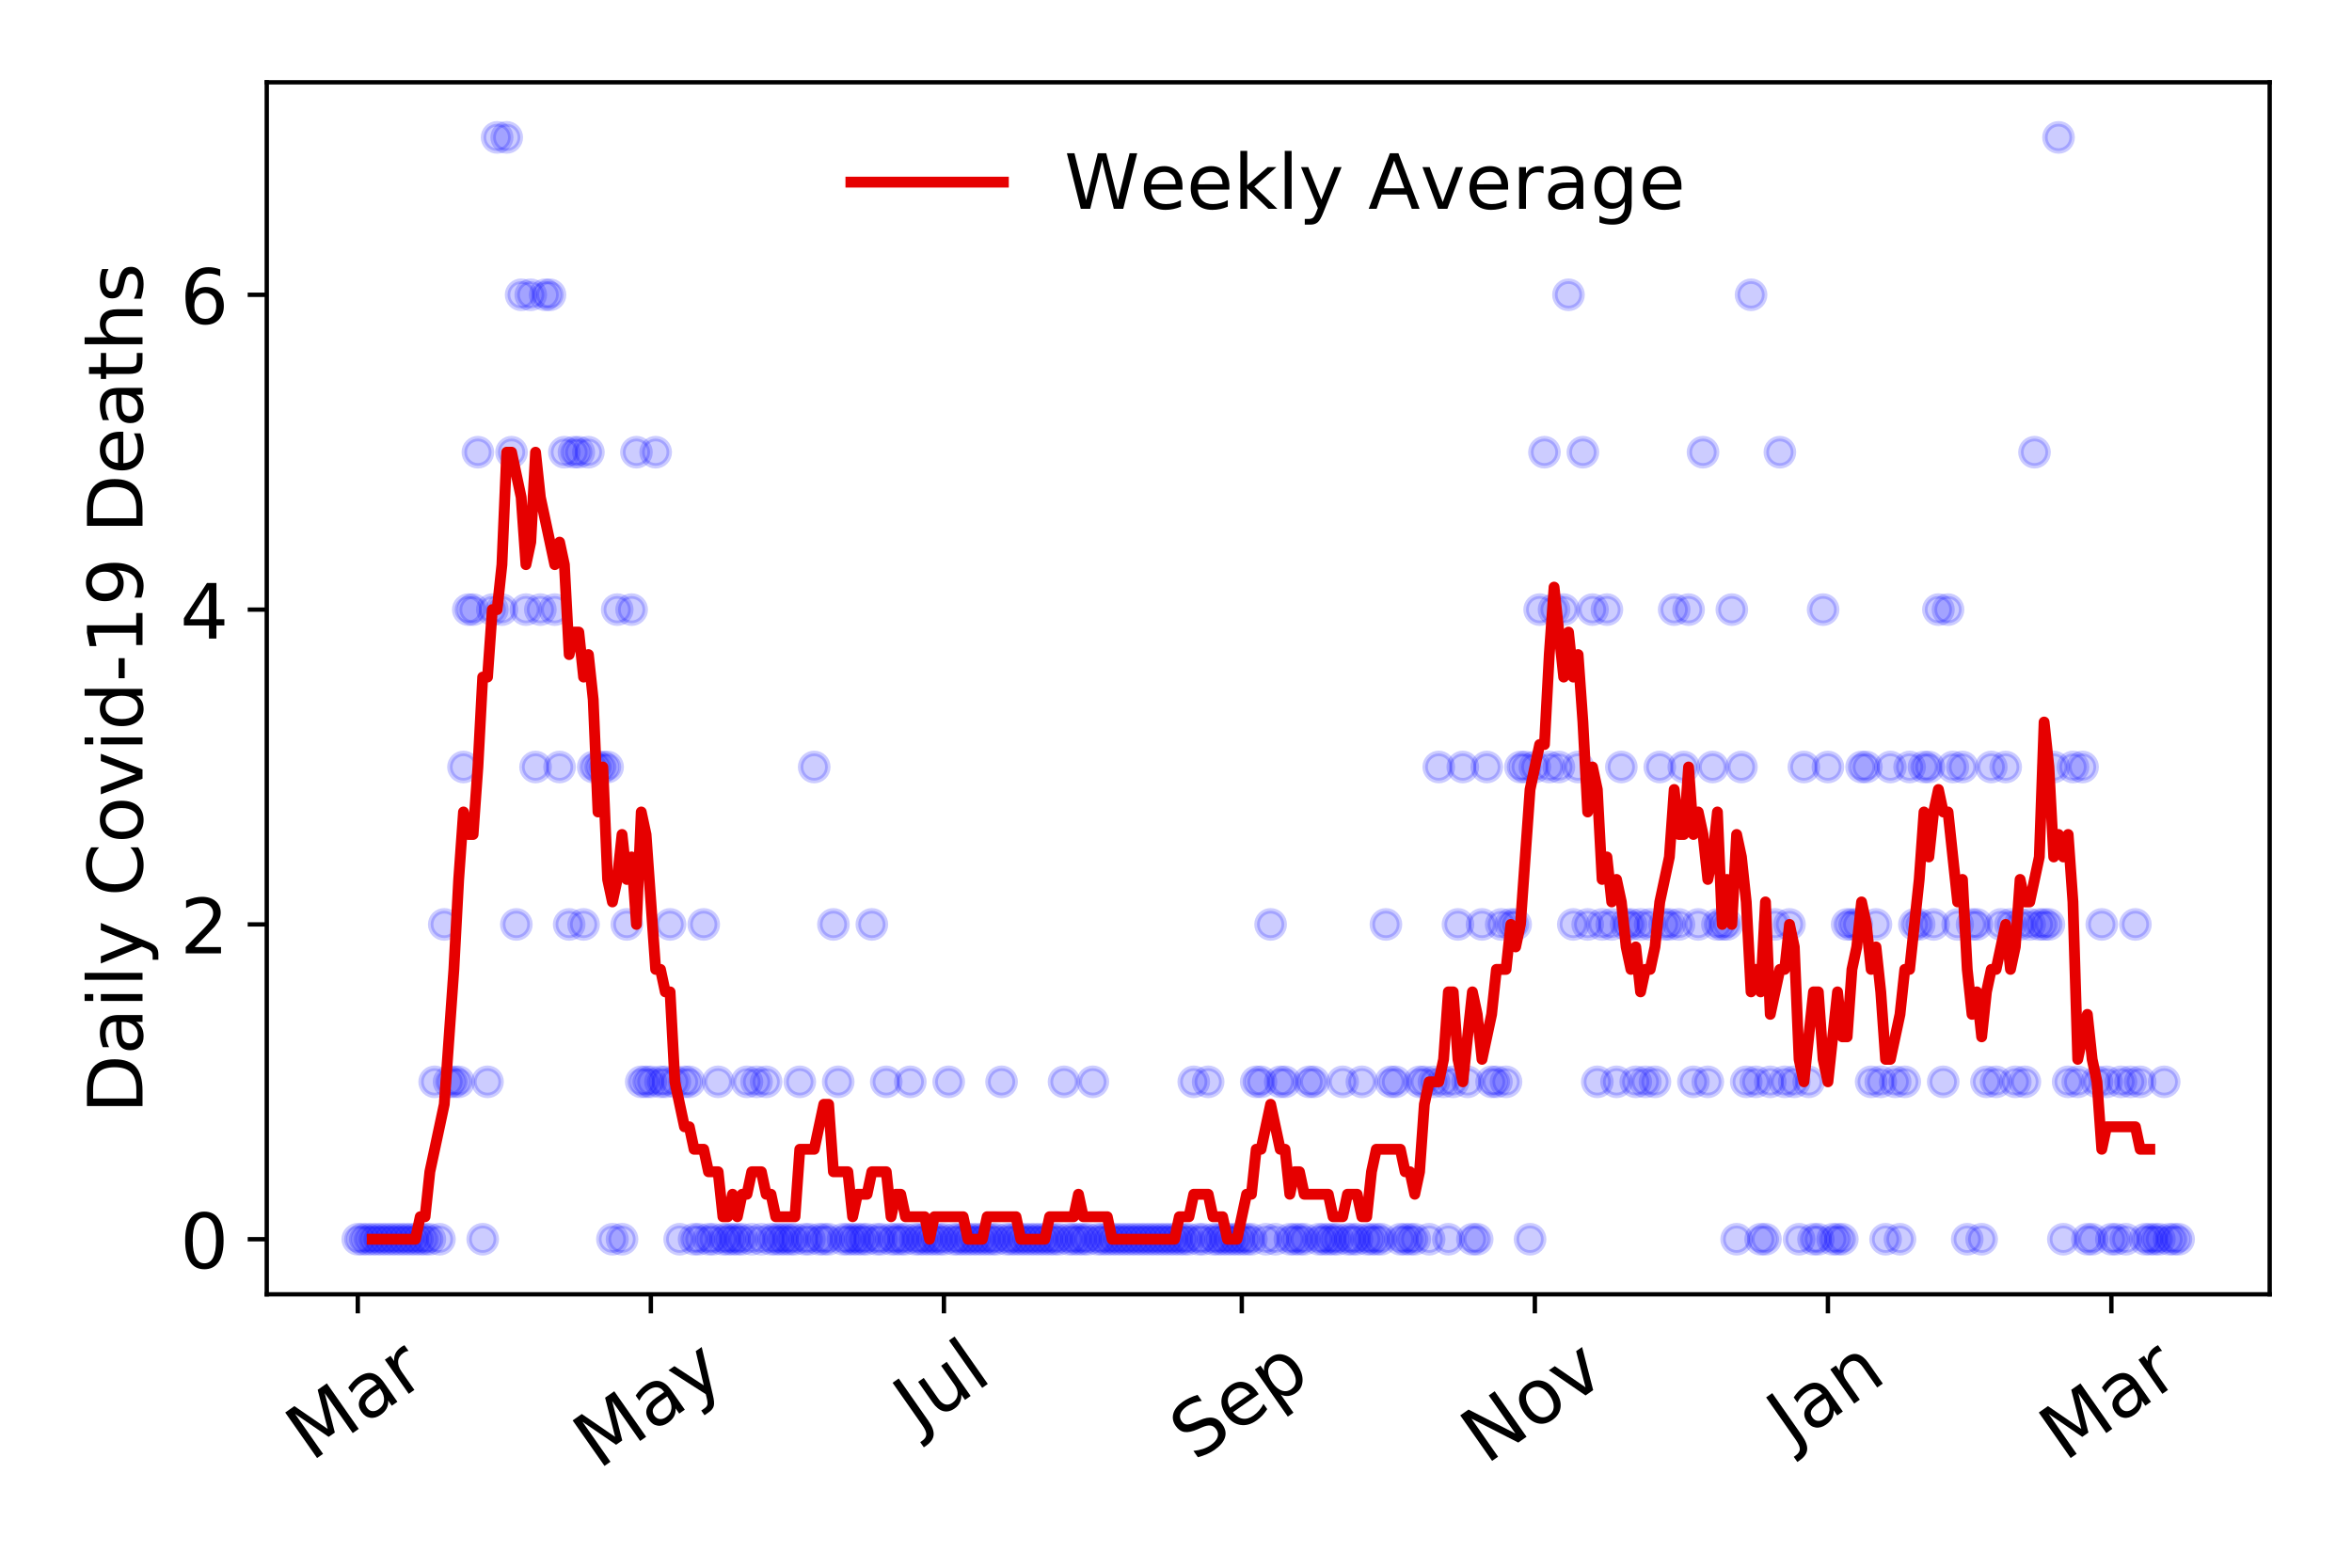 <?xml version="1.0" encoding="utf-8" standalone="no"?>
<!DOCTYPE svg PUBLIC "-//W3C//DTD SVG 1.1//EN"
  "http://www.w3.org/Graphics/SVG/1.1/DTD/svg11.dtd">
<!-- Created with matplotlib (https://matplotlib.org/) -->
<svg height="288pt" version="1.1" viewBox="0 0 432 288" width="432pt" xmlns="http://www.w3.org/2000/svg" xmlns:xlink="http://www.w3.org/1999/xlink">
 <defs>
  <style type="text/css">
*{stroke-linecap:butt;stroke-linejoin:round;}
  </style>
 </defs>
 <g id="figure_1">
  <g id="patch_1">
   <path d="M 0 288 
L 432 288 
L 432 0 
L 0 0 
z
" style="fill:#ffffff;"/>
  </g>
  <g id="axes_1">
   <g id="patch_2">
    <path d="M 48.995 237.778 
L 416.88 237.778 
L 416.88 15.12 
L 48.995 15.12 
z
" style="fill:#ffffff;"/>
   </g>
   <g id="matplotlib.axis_1">
    <g id="xtick_1">
     <g id="line2d_1">
      <defs>
       <path d="M 0 0 
L 0 3.5 
" id="m9ba6c33ed1" style="stroke:#000000;stroke-width:0.8;"/>
      </defs>
      <g>
       <use style="stroke:#000000;stroke-width:0.8;" x="65.717" xlink:href="#m9ba6c33ed1" y="237.778"/>
      </g>
     </g>
     <g id="text_1">
      <!-- Mar -->
      <defs>
       <path d="M 9.812 72.906 
L 24.516 72.906 
L 43.109 23.297 
L 61.812 72.906 
L 76.516 72.906 
L 76.516 0 
L 66.891 0 
L 66.891 64.016 
L 48.094 14.016 
L 38.188 14.016 
L 19.391 64.016 
L 19.391 0 
L 9.812 0 
z
" id="DejaVuSans-77"/>
       <path d="M 34.281 27.484 
Q 23.391 27.484 19.188 25 
Q 14.984 22.516 14.984 16.5 
Q 14.984 11.719 18.141 8.906 
Q 21.297 6.109 26.703 6.109 
Q 34.188 6.109 38.703 11.406 
Q 43.219 16.703 43.219 25.484 
L 43.219 27.484 
z
M 52.203 31.203 
L 52.203 0 
L 43.219 0 
L 43.219 8.297 
Q 40.141 3.328 35.547 0.953 
Q 30.953 -1.422 24.312 -1.422 
Q 15.922 -1.422 10.953 3.297 
Q 6 8.016 6 15.922 
Q 6 25.141 12.172 29.828 
Q 18.359 34.516 30.609 34.516 
L 43.219 34.516 
L 43.219 35.406 
Q 43.219 41.609 39.141 45 
Q 35.062 48.391 27.688 48.391 
Q 23 48.391 18.547 47.266 
Q 14.109 46.141 10.016 43.891 
L 10.016 52.203 
Q 14.938 54.109 19.578 55.047 
Q 24.219 56 28.609 56 
Q 40.484 56 46.344 49.844 
Q 52.203 43.703 52.203 31.203 
z
" id="DejaVuSans-97"/>
       <path d="M 41.109 46.297 
Q 39.594 47.172 37.812 47.578 
Q 36.031 48 33.891 48 
Q 26.266 48 22.188 43.047 
Q 18.109 38.094 18.109 28.812 
L 18.109 0 
L 9.078 0 
L 9.078 54.688 
L 18.109 54.688 
L 18.109 46.188 
Q 20.953 51.172 25.484 53.578 
Q 30.031 56 36.531 56 
Q 37.453 56 38.578 55.875 
Q 39.703 55.766 41.062 55.516 
z
" id="DejaVuSans-114"/>
      </defs>
      <g transform="translate(57.114 268.643)rotate(-35)scale(0.14 -0.14)">
       <use xlink:href="#DejaVuSans-77"/>
       <use x="86.279" xlink:href="#DejaVuSans-97"/>
       <use x="147.559" xlink:href="#DejaVuSans-114"/>
      </g>
     </g>
    </g>
    <g id="xtick_2">
     <g id="line2d_2">
      <g>
       <use style="stroke:#000000;stroke-width:0.8;" x="119.545" xlink:href="#m9ba6c33ed1" y="237.778"/>
      </g>
     </g>
     <g id="text_2">
      <!-- May -->
      <defs>
       <path d="M 32.172 -5.078 
Q 28.375 -14.844 24.75 -17.812 
Q 21.141 -20.797 15.094 -20.797 
L 7.906 -20.797 
L 7.906 -13.281 
L 13.188 -13.281 
Q 16.891 -13.281 18.938 -11.516 
Q 21 -9.766 23.484 -3.219 
L 25.094 0.875 
L 2.984 54.688 
L 12.5 54.688 
L 29.594 11.922 
L 46.688 54.688 
L 56.203 54.688 
z
" id="DejaVuSans-121"/>
      </defs>
      <g transform="translate(109.906 270.094)rotate(-35)scale(0.14 -0.14)">
       <use xlink:href="#DejaVuSans-77"/>
       <use x="86.279" xlink:href="#DejaVuSans-97"/>
       <use x="147.559" xlink:href="#DejaVuSans-121"/>
      </g>
     </g>
    </g>
    <g id="xtick_3">
     <g id="line2d_3">
      <g>
       <use style="stroke:#000000;stroke-width:0.8;" x="173.373" xlink:href="#m9ba6c33ed1" y="237.778"/>
      </g>
     </g>
     <g id="text_3">
      <!-- Jul -->
      <defs>
       <path d="M 9.812 72.906 
L 19.672 72.906 
L 19.672 5.078 
Q 19.672 -8.109 14.672 -14.062 
Q 9.672 -20.016 -1.422 -20.016 
L -5.172 -20.016 
L -5.172 -11.719 
L -2.094 -11.719 
Q 4.438 -11.719 7.125 -8.047 
Q 9.812 -4.391 9.812 5.078 
z
" id="DejaVuSans-74"/>
       <path d="M 8.5 21.578 
L 8.5 54.688 
L 17.484 54.688 
L 17.484 21.922 
Q 17.484 14.156 20.5 10.266 
Q 23.531 6.391 29.594 6.391 
Q 36.859 6.391 41.078 11.031 
Q 45.312 15.672 45.312 23.688 
L 45.312 54.688 
L 54.297 54.688 
L 54.297 0 
L 45.312 0 
L 45.312 8.406 
Q 42.047 3.422 37.719 1 
Q 33.406 -1.422 27.688 -1.422 
Q 18.266 -1.422 13.375 4.438 
Q 8.5 10.297 8.5 21.578 
z
M 31.109 56 
z
" id="DejaVuSans-117"/>
       <path d="M 9.422 75.984 
L 18.406 75.984 
L 18.406 0 
L 9.422 0 
z
" id="DejaVuSans-108"/>
      </defs>
      <g transform="translate(168.671 263.181)rotate(-35)scale(0.14 -0.14)">
       <use xlink:href="#DejaVuSans-74"/>
       <use x="29.492" xlink:href="#DejaVuSans-117"/>
       <use x="92.871" xlink:href="#DejaVuSans-108"/>
      </g>
     </g>
    </g>
    <g id="xtick_4">
     <g id="line2d_4">
      <g>
       <use style="stroke:#000000;stroke-width:0.8;" x="228.084" xlink:href="#m9ba6c33ed1" y="237.778"/>
      </g>
     </g>
     <g id="text_4">
      <!-- Sep -->
      <defs>
       <path d="M 53.516 70.516 
L 53.516 60.891 
Q 47.906 63.578 42.922 64.891 
Q 37.938 66.219 33.297 66.219 
Q 25.25 66.219 20.875 63.094 
Q 16.5 59.969 16.5 54.203 
Q 16.5 49.359 19.406 46.891 
Q 22.312 44.438 30.422 42.922 
L 36.375 41.703 
Q 47.406 39.594 52.656 34.297 
Q 57.906 29 57.906 20.125 
Q 57.906 9.516 50.797 4.047 
Q 43.703 -1.422 29.984 -1.422 
Q 24.812 -1.422 18.969 -0.25 
Q 13.141 0.922 6.891 3.219 
L 6.891 13.375 
Q 12.891 10.016 18.656 8.297 
Q 24.422 6.594 29.984 6.594 
Q 38.422 6.594 43.016 9.906 
Q 47.609 13.234 47.609 19.391 
Q 47.609 24.75 44.312 27.781 
Q 41.016 30.812 33.5 32.328 
L 27.484 33.5 
Q 16.453 35.688 11.516 40.375 
Q 6.594 45.062 6.594 53.422 
Q 6.594 63.094 13.406 68.656 
Q 20.219 74.219 32.172 74.219 
Q 37.312 74.219 42.625 73.281 
Q 47.953 72.359 53.516 70.516 
z
" id="DejaVuSans-83"/>
       <path d="M 56.203 29.594 
L 56.203 25.203 
L 14.891 25.203 
Q 15.484 15.922 20.484 11.062 
Q 25.484 6.203 34.422 6.203 
Q 39.594 6.203 44.453 7.469 
Q 49.312 8.734 54.109 11.281 
L 54.109 2.781 
Q 49.266 0.734 44.188 -0.344 
Q 39.109 -1.422 33.891 -1.422 
Q 20.797 -1.422 13.156 6.188 
Q 5.516 13.812 5.516 26.812 
Q 5.516 40.234 12.766 48.109 
Q 20.016 56 32.328 56 
Q 43.359 56 49.781 48.891 
Q 56.203 41.797 56.203 29.594 
z
M 47.219 32.234 
Q 47.125 39.594 43.094 43.984 
Q 39.062 48.391 32.422 48.391 
Q 24.906 48.391 20.391 44.141 
Q 15.875 39.891 15.188 32.172 
z
" id="DejaVuSans-101"/>
       <path d="M 18.109 8.203 
L 18.109 -20.797 
L 9.078 -20.797 
L 9.078 54.688 
L 18.109 54.688 
L 18.109 46.391 
Q 20.953 51.266 25.266 53.625 
Q 29.594 56 35.594 56 
Q 45.562 56 51.781 48.094 
Q 58.016 40.188 58.016 27.297 
Q 58.016 14.406 51.781 6.484 
Q 45.562 -1.422 35.594 -1.422 
Q 29.594 -1.422 25.266 0.953 
Q 20.953 3.328 18.109 8.203 
z
M 48.688 27.297 
Q 48.688 37.203 44.609 42.844 
Q 40.531 48.484 33.406 48.484 
Q 26.266 48.484 22.188 42.844 
Q 18.109 37.203 18.109 27.297 
Q 18.109 17.391 22.188 11.75 
Q 26.266 6.109 33.406 6.109 
Q 40.531 6.109 44.609 11.75 
Q 48.688 17.391 48.688 27.297 
z
" id="DejaVuSans-112"/>
      </defs>
      <g transform="translate(219.491 268.629)rotate(-35)scale(0.14 -0.14)">
       <use xlink:href="#DejaVuSans-83"/>
       <use x="63.477" xlink:href="#DejaVuSans-101"/>
       <use x="125" xlink:href="#DejaVuSans-112"/>
      </g>
     </g>
    </g>
    <g id="xtick_5">
     <g id="line2d_5">
      <g>
       <use style="stroke:#000000;stroke-width:0.8;" x="281.912" xlink:href="#m9ba6c33ed1" y="237.778"/>
      </g>
     </g>
     <g id="text_5">
      <!-- Nov -->
      <defs>
       <path d="M 9.812 72.906 
L 23.094 72.906 
L 55.422 11.922 
L 55.422 72.906 
L 64.984 72.906 
L 64.984 0 
L 51.703 0 
L 19.391 60.984 
L 19.391 0 
L 9.812 0 
z
" id="DejaVuSans-78"/>
       <path d="M 30.609 48.391 
Q 23.391 48.391 19.188 42.75 
Q 14.984 37.109 14.984 27.297 
Q 14.984 17.484 19.156 11.844 
Q 23.344 6.203 30.609 6.203 
Q 37.797 6.203 41.984 11.859 
Q 46.188 17.531 46.188 27.297 
Q 46.188 37.016 41.984 42.703 
Q 37.797 48.391 30.609 48.391 
z
M 30.609 56 
Q 42.328 56 49.016 48.375 
Q 55.719 40.766 55.719 27.297 
Q 55.719 13.875 49.016 6.219 
Q 42.328 -1.422 30.609 -1.422 
Q 18.844 -1.422 12.172 6.219 
Q 5.516 13.875 5.516 27.297 
Q 5.516 40.766 12.172 48.375 
Q 18.844 56 30.609 56 
z
" id="DejaVuSans-111"/>
       <path d="M 2.984 54.688 
L 12.5 54.688 
L 29.594 8.797 
L 46.688 54.688 
L 56.203 54.688 
L 35.688 0 
L 23.484 0 
z
" id="DejaVuSans-118"/>
      </defs>
      <g transform="translate(272.936 269.166)rotate(-35)scale(0.14 -0.14)">
       <use xlink:href="#DejaVuSans-78"/>
       <use x="74.805" xlink:href="#DejaVuSans-111"/>
       <use x="135.986" xlink:href="#DejaVuSans-118"/>
      </g>
     </g>
    </g>
    <g id="xtick_6">
     <g id="line2d_6">
      <g>
       <use style="stroke:#000000;stroke-width:0.8;" x="335.741" xlink:href="#m9ba6c33ed1" y="237.778"/>
      </g>
     </g>
     <g id="text_6">
      <!-- Jan -->
      <defs>
       <path d="M 54.891 33.016 
L 54.891 0 
L 45.906 0 
L 45.906 32.719 
Q 45.906 40.484 42.875 44.328 
Q 39.844 48.188 33.797 48.188 
Q 26.516 48.188 22.312 43.547 
Q 18.109 38.922 18.109 30.906 
L 18.109 0 
L 9.078 0 
L 9.078 54.688 
L 18.109 54.688 
L 18.109 46.188 
Q 21.344 51.125 25.703 53.562 
Q 30.078 56 35.797 56 
Q 45.219 56 50.047 50.172 
Q 54.891 44.344 54.891 33.016 
z
" id="DejaVuSans-110"/>
      </defs>
      <g transform="translate(329.117 265.871)rotate(-35)scale(0.14 -0.14)">
       <use xlink:href="#DejaVuSans-74"/>
       <use x="29.492" xlink:href="#DejaVuSans-97"/>
       <use x="90.771" xlink:href="#DejaVuSans-110"/>
      </g>
     </g>
    </g>
    <g id="xtick_7">
     <g id="line2d_7">
      <g>
       <use style="stroke:#000000;stroke-width:0.8;" x="387.804" xlink:href="#m9ba6c33ed1" y="237.778"/>
      </g>
     </g>
     <g id="text_7">
      <!-- Mar -->
      <g transform="translate(379.201 268.643)rotate(-35)scale(0.14 -0.14)">
       <use xlink:href="#DejaVuSans-77"/>
       <use x="86.279" xlink:href="#DejaVuSans-97"/>
       <use x="147.559" xlink:href="#DejaVuSans-114"/>
      </g>
     </g>
    </g>
   </g>
   <g id="matplotlib.axis_2">
    <g id="ytick_1">
     <g id="line2d_8">
      <defs>
       <path d="M 0 0 
L -3.5 0 
" id="m3b31f56aa3" style="stroke:#000000;stroke-width:0.8;"/>
      </defs>
      <g>
       <use style="stroke:#000000;stroke-width:0.8;" x="48.995" xlink:href="#m3b31f56aa3" y="227.657"/>
      </g>
     </g>
     <g id="text_8">
      <!-- 0 -->
      <defs>
       <path d="M 31.781 66.406 
Q 24.172 66.406 20.328 58.906 
Q 16.5 51.422 16.5 36.375 
Q 16.5 21.391 20.328 13.891 
Q 24.172 6.391 31.781 6.391 
Q 39.453 6.391 43.281 13.891 
Q 47.125 21.391 47.125 36.375 
Q 47.125 51.422 43.281 58.906 
Q 39.453 66.406 31.781 66.406 
z
M 31.781 74.219 
Q 44.047 74.219 50.516 64.516 
Q 56.984 54.828 56.984 36.375 
Q 56.984 17.969 50.516 8.266 
Q 44.047 -1.422 31.781 -1.422 
Q 19.531 -1.422 13.062 8.266 
Q 6.594 17.969 6.594 36.375 
Q 6.594 54.828 13.062 64.516 
Q 19.531 74.219 31.781 74.219 
z
" id="DejaVuSans-48"/>
      </defs>
      <g transform="translate(33.087 232.976)scale(0.14 -0.14)">
       <use xlink:href="#DejaVuSans-48"/>
      </g>
     </g>
    </g>
    <g id="ytick_2">
     <g id="line2d_9">
      <g>
       <use style="stroke:#000000;stroke-width:0.8;" x="48.995" xlink:href="#m3b31f56aa3" y="169.824"/>
      </g>
     </g>
     <g id="text_9">
      <!-- 2 -->
      <defs>
       <path d="M 19.188 8.297 
L 53.609 8.297 
L 53.609 0 
L 7.328 0 
L 7.328 8.297 
Q 12.938 14.109 22.625 23.891 
Q 32.328 33.688 34.812 36.531 
Q 39.547 41.844 41.422 45.531 
Q 43.312 49.219 43.312 52.781 
Q 43.312 58.594 39.234 62.25 
Q 35.156 65.922 28.609 65.922 
Q 23.969 65.922 18.812 64.312 
Q 13.672 62.703 7.812 59.422 
L 7.812 69.391 
Q 13.766 71.781 18.938 73 
Q 24.125 74.219 28.422 74.219 
Q 39.75 74.219 46.484 68.547 
Q 53.219 62.891 53.219 53.422 
Q 53.219 48.922 51.531 44.891 
Q 49.859 40.875 45.406 35.406 
Q 44.188 33.984 37.641 27.219 
Q 31.109 20.453 19.188 8.297 
z
" id="DejaVuSans-50"/>
      </defs>
      <g transform="translate(33.087 175.143)scale(0.14 -0.14)">
       <use xlink:href="#DejaVuSans-50"/>
      </g>
     </g>
    </g>
    <g id="ytick_3">
     <g id="line2d_10">
      <g>
       <use style="stroke:#000000;stroke-width:0.8;" x="48.995" xlink:href="#m3b31f56aa3" y="111.991"/>
      </g>
     </g>
     <g id="text_10">
      <!-- 4 -->
      <defs>
       <path d="M 37.797 64.312 
L 12.891 25.391 
L 37.797 25.391 
z
M 35.203 72.906 
L 47.609 72.906 
L 47.609 25.391 
L 58.016 25.391 
L 58.016 17.188 
L 47.609 17.188 
L 47.609 0 
L 37.797 0 
L 37.797 17.188 
L 4.891 17.188 
L 4.891 26.703 
z
" id="DejaVuSans-52"/>
      </defs>
      <g transform="translate(33.087 117.31)scale(0.14 -0.14)">
       <use xlink:href="#DejaVuSans-52"/>
      </g>
     </g>
    </g>
    <g id="ytick_4">
     <g id="line2d_11">
      <g>
       <use style="stroke:#000000;stroke-width:0.8;" x="48.995" xlink:href="#m3b31f56aa3" y="54.157"/>
      </g>
     </g>
     <g id="text_11">
      <!-- 6 -->
      <defs>
       <path d="M 33.016 40.375 
Q 26.375 40.375 22.484 35.828 
Q 18.609 31.297 18.609 23.391 
Q 18.609 15.531 22.484 10.953 
Q 26.375 6.391 33.016 6.391 
Q 39.656 6.391 43.531 10.953 
Q 47.406 15.531 47.406 23.391 
Q 47.406 31.297 43.531 35.828 
Q 39.656 40.375 33.016 40.375 
z
M 52.594 71.297 
L 52.594 62.312 
Q 48.875 64.062 45.094 64.984 
Q 41.312 65.922 37.594 65.922 
Q 27.828 65.922 22.672 59.328 
Q 17.531 52.734 16.797 39.406 
Q 19.672 43.656 24.016 45.922 
Q 28.375 48.188 33.594 48.188 
Q 44.578 48.188 50.953 41.516 
Q 57.328 34.859 57.328 23.391 
Q 57.328 12.156 50.688 5.359 
Q 44.047 -1.422 33.016 -1.422 
Q 20.359 -1.422 13.672 8.266 
Q 6.984 17.969 6.984 36.375 
Q 6.984 53.656 15.188 63.938 
Q 23.391 74.219 37.203 74.219 
Q 40.922 74.219 44.703 73.484 
Q 48.484 72.75 52.594 71.297 
z
" id="DejaVuSans-54"/>
      </defs>
      <g transform="translate(33.087 59.476)scale(0.14 -0.14)">
       <use xlink:href="#DejaVuSans-54"/>
      </g>
     </g>
    </g>
    <g id="text_12">
     <!-- Daily Covid-19 Deaths -->
     <defs>
      <path d="M 19.672 64.797 
L 19.672 8.109 
L 31.594 8.109 
Q 46.688 8.109 53.688 14.938 
Q 60.688 21.781 60.688 36.531 
Q 60.688 51.172 53.688 57.984 
Q 46.688 64.797 31.594 64.797 
z
M 9.812 72.906 
L 30.078 72.906 
Q 51.266 72.906 61.172 64.094 
Q 71.094 55.281 71.094 36.531 
Q 71.094 17.672 61.125 8.828 
Q 51.172 0 30.078 0 
L 9.812 0 
z
" id="DejaVuSans-68"/>
      <path d="M 9.422 54.688 
L 18.406 54.688 
L 18.406 0 
L 9.422 0 
z
M 9.422 75.984 
L 18.406 75.984 
L 18.406 64.594 
L 9.422 64.594 
z
" id="DejaVuSans-105"/>
      <path id="DejaVuSans-32"/>
      <path d="M 64.406 67.281 
L 64.406 56.891 
Q 59.422 61.531 53.781 63.812 
Q 48.141 66.109 41.797 66.109 
Q 29.297 66.109 22.656 58.469 
Q 16.016 50.828 16.016 36.375 
Q 16.016 21.969 22.656 14.328 
Q 29.297 6.688 41.797 6.688 
Q 48.141 6.688 53.781 8.984 
Q 59.422 11.281 64.406 15.922 
L 64.406 5.609 
Q 59.234 2.094 53.438 0.328 
Q 47.656 -1.422 41.219 -1.422 
Q 24.656 -1.422 15.125 8.703 
Q 5.609 18.844 5.609 36.375 
Q 5.609 53.953 15.125 64.078 
Q 24.656 74.219 41.219 74.219 
Q 47.75 74.219 53.531 72.484 
Q 59.328 70.75 64.406 67.281 
z
" id="DejaVuSans-67"/>
      <path d="M 45.406 46.391 
L 45.406 75.984 
L 54.391 75.984 
L 54.391 0 
L 45.406 0 
L 45.406 8.203 
Q 42.578 3.328 38.25 0.953 
Q 33.938 -1.422 27.875 -1.422 
Q 17.969 -1.422 11.734 6.484 
Q 5.516 14.406 5.516 27.297 
Q 5.516 40.188 11.734 48.094 
Q 17.969 56 27.875 56 
Q 33.938 56 38.25 53.625 
Q 42.578 51.266 45.406 46.391 
z
M 14.797 27.297 
Q 14.797 17.391 18.875 11.75 
Q 22.953 6.109 30.078 6.109 
Q 37.203 6.109 41.297 11.75 
Q 45.406 17.391 45.406 27.297 
Q 45.406 37.203 41.297 42.844 
Q 37.203 48.484 30.078 48.484 
Q 22.953 48.484 18.875 42.844 
Q 14.797 37.203 14.797 27.297 
z
" id="DejaVuSans-100"/>
      <path d="M 4.891 31.391 
L 31.203 31.391 
L 31.203 23.391 
L 4.891 23.391 
z
" id="DejaVuSans-45"/>
      <path d="M 12.406 8.297 
L 28.516 8.297 
L 28.516 63.922 
L 10.984 60.406 
L 10.984 69.391 
L 28.422 72.906 
L 38.281 72.906 
L 38.281 8.297 
L 54.391 8.297 
L 54.391 0 
L 12.406 0 
z
" id="DejaVuSans-49"/>
      <path d="M 10.984 1.516 
L 10.984 10.5 
Q 14.703 8.734 18.5 7.812 
Q 22.312 6.891 25.984 6.891 
Q 35.75 6.891 40.891 13.453 
Q 46.047 20.016 46.781 33.406 
Q 43.953 29.203 39.594 26.953 
Q 35.25 24.703 29.984 24.703 
Q 19.047 24.703 12.672 31.312 
Q 6.297 37.938 6.297 49.422 
Q 6.297 60.641 12.938 67.422 
Q 19.578 74.219 30.609 74.219 
Q 43.266 74.219 49.922 64.516 
Q 56.594 54.828 56.594 36.375 
Q 56.594 19.141 48.406 8.859 
Q 40.234 -1.422 26.422 -1.422 
Q 22.703 -1.422 18.891 -0.688 
Q 15.094 0.047 10.984 1.516 
z
M 30.609 32.422 
Q 37.25 32.422 41.125 36.953 
Q 45.016 41.5 45.016 49.422 
Q 45.016 57.281 41.125 61.844 
Q 37.25 66.406 30.609 66.406 
Q 23.969 66.406 20.094 61.844 
Q 16.219 57.281 16.219 49.422 
Q 16.219 41.5 20.094 36.953 
Q 23.969 32.422 30.609 32.422 
z
" id="DejaVuSans-57"/>
      <path d="M 18.312 70.219 
L 18.312 54.688 
L 36.812 54.688 
L 36.812 47.703 
L 18.312 47.703 
L 18.312 18.016 
Q 18.312 11.328 20.141 9.422 
Q 21.969 7.516 27.594 7.516 
L 36.812 7.516 
L 36.812 0 
L 27.594 0 
Q 17.188 0 13.234 3.875 
Q 9.281 7.766 9.281 18.016 
L 9.281 47.703 
L 2.688 47.703 
L 2.688 54.688 
L 9.281 54.688 
L 9.281 70.219 
z
" id="DejaVuSans-116"/>
      <path d="M 54.891 33.016 
L 54.891 0 
L 45.906 0 
L 45.906 32.719 
Q 45.906 40.484 42.875 44.328 
Q 39.844 48.188 33.797 48.188 
Q 26.516 48.188 22.312 43.547 
Q 18.109 38.922 18.109 30.906 
L 18.109 0 
L 9.078 0 
L 9.078 75.984 
L 18.109 75.984 
L 18.109 46.188 
Q 21.344 51.125 25.703 53.562 
Q 30.078 56 35.797 56 
Q 45.219 56 50.047 50.172 
Q 54.891 44.344 54.891 33.016 
z
" id="DejaVuSans-104"/>
      <path d="M 44.281 53.078 
L 44.281 44.578 
Q 40.484 46.531 36.375 47.5 
Q 32.281 48.484 27.875 48.484 
Q 21.188 48.484 17.844 46.438 
Q 14.5 44.391 14.5 40.281 
Q 14.5 37.156 16.891 35.375 
Q 19.281 33.594 26.516 31.984 
L 29.594 31.297 
Q 39.156 29.25 43.188 25.516 
Q 47.219 21.781 47.219 15.094 
Q 47.219 7.469 41.188 3.016 
Q 35.156 -1.422 24.609 -1.422 
Q 20.219 -1.422 15.453 -0.562 
Q 10.688 0.297 5.422 2 
L 5.422 11.281 
Q 10.406 8.688 15.234 7.391 
Q 20.062 6.109 24.812 6.109 
Q 31.156 6.109 34.562 8.281 
Q 37.984 10.453 37.984 14.406 
Q 37.984 18.062 35.516 20.016 
Q 33.062 21.969 24.703 23.781 
L 21.578 24.516 
Q 13.234 26.266 9.516 29.906 
Q 5.812 33.547 5.812 39.891 
Q 5.812 47.609 11.281 51.797 
Q 16.75 56 26.812 56 
Q 31.781 56 36.172 55.266 
Q 40.578 54.547 44.281 53.078 
z
" id="DejaVuSans-115"/>
     </defs>
     <g transform="translate(26.176 204.56)rotate(-90)scale(0.14 -0.14)">
      <use xlink:href="#DejaVuSans-68"/>
      <use x="77.002" xlink:href="#DejaVuSans-97"/>
      <use x="138.281" xlink:href="#DejaVuSans-105"/>
      <use x="166.064" xlink:href="#DejaVuSans-108"/>
      <use x="193.848" xlink:href="#DejaVuSans-121"/>
      <use x="253.027" xlink:href="#DejaVuSans-32"/>
      <use x="284.814" xlink:href="#DejaVuSans-67"/>
      <use x="354.639" xlink:href="#DejaVuSans-111"/>
      <use x="415.82" xlink:href="#DejaVuSans-118"/>
      <use x="475" xlink:href="#DejaVuSans-105"/>
      <use x="502.783" xlink:href="#DejaVuSans-100"/>
      <use x="566.26" xlink:href="#DejaVuSans-45"/>
      <use x="602.344" xlink:href="#DejaVuSans-49"/>
      <use x="665.967" xlink:href="#DejaVuSans-57"/>
      <use x="729.59" xlink:href="#DejaVuSans-32"/>
      <use x="761.377" xlink:href="#DejaVuSans-68"/>
      <use x="838.379" xlink:href="#DejaVuSans-101"/>
      <use x="899.902" xlink:href="#DejaVuSans-97"/>
      <use x="961.182" xlink:href="#DejaVuSans-116"/>
      <use x="1000.391" xlink:href="#DejaVuSans-104"/>
      <use x="1063.77" xlink:href="#DejaVuSans-115"/>
     </g>
    </g>
   </g>
   <g id="line2d_12">
    <defs>
     <path d="M 0 2.5 
C 0.663 2.5 1.299 2.237 1.768 1.768 
C 2.237 1.299 2.5 0.663 2.5 0 
C 2.5 -0.663 2.237 -1.299 1.768 -1.768 
C 1.299 -2.237 0.663 -2.5 0 -2.5 
C -0.663 -2.5 -1.299 -2.237 -1.768 -1.768 
C -2.237 -1.299 -2.5 -0.663 -2.5 0 
C -2.5 0.663 -2.237 1.299 -1.768 1.768 
C -1.299 2.237 -0.663 2.5 0 2.5 
z
" id="maa51fa84c6" style="stroke:#0000ff;stroke-opacity:0.2;"/>
    </defs>
    <g clip-path="url(#pec78d5d8b6)">
     <use style="fill:#0000ff;fill-opacity:0.2;stroke:#0000ff;stroke-opacity:0.2;" x="65.717" xlink:href="#maa51fa84c6" y="227.657"/>
     <use style="fill:#0000ff;fill-opacity:0.2;stroke:#0000ff;stroke-opacity:0.2;" x="66.599" xlink:href="#maa51fa84c6" y="227.657"/>
     <use style="fill:#0000ff;fill-opacity:0.2;stroke:#0000ff;stroke-opacity:0.2;" x="67.482" xlink:href="#maa51fa84c6" y="227.657"/>
     <use style="fill:#0000ff;fill-opacity:0.2;stroke:#0000ff;stroke-opacity:0.2;" x="68.364" xlink:href="#maa51fa84c6" y="227.657"/>
     <use style="fill:#0000ff;fill-opacity:0.2;stroke:#0000ff;stroke-opacity:0.2;" x="69.247" xlink:href="#maa51fa84c6" y="227.657"/>
     <use style="fill:#0000ff;fill-opacity:0.2;stroke:#0000ff;stroke-opacity:0.2;" x="70.129" xlink:href="#maa51fa84c6" y="227.657"/>
     <use style="fill:#0000ff;fill-opacity:0.2;stroke:#0000ff;stroke-opacity:0.2;" x="71.012" xlink:href="#maa51fa84c6" y="227.657"/>
     <use style="fill:#0000ff;fill-opacity:0.2;stroke:#0000ff;stroke-opacity:0.2;" x="71.894" xlink:href="#maa51fa84c6" y="227.657"/>
     <use style="fill:#0000ff;fill-opacity:0.2;stroke:#0000ff;stroke-opacity:0.2;" x="72.776" xlink:href="#maa51fa84c6" y="227.657"/>
     <use style="fill:#0000ff;fill-opacity:0.2;stroke:#0000ff;stroke-opacity:0.2;" x="73.659" xlink:href="#maa51fa84c6" y="227.657"/>
     <use style="fill:#0000ff;fill-opacity:0.2;stroke:#0000ff;stroke-opacity:0.2;" x="74.541" xlink:href="#maa51fa84c6" y="227.657"/>
     <use style="fill:#0000ff;fill-opacity:0.2;stroke:#0000ff;stroke-opacity:0.2;" x="75.424" xlink:href="#maa51fa84c6" y="227.657"/>
     <use style="fill:#0000ff;fill-opacity:0.2;stroke:#0000ff;stroke-opacity:0.2;" x="76.306" xlink:href="#maa51fa84c6" y="227.657"/>
     <use style="fill:#0000ff;fill-opacity:0.2;stroke:#0000ff;stroke-opacity:0.2;" x="77.189" xlink:href="#maa51fa84c6" y="227.657"/>
     <use style="fill:#0000ff;fill-opacity:0.2;stroke:#0000ff;stroke-opacity:0.2;" x="78.071" xlink:href="#maa51fa84c6" y="227.657"/>
     <use style="fill:#0000ff;fill-opacity:0.2;stroke:#0000ff;stroke-opacity:0.2;" x="78.953" xlink:href="#maa51fa84c6" y="227.657"/>
     <use style="fill:#0000ff;fill-opacity:0.2;stroke:#0000ff;stroke-opacity:0.2;" x="79.836" xlink:href="#maa51fa84c6" y="198.741"/>
     <use style="fill:#0000ff;fill-opacity:0.2;stroke:#0000ff;stroke-opacity:0.2;" x="80.718" xlink:href="#maa51fa84c6" y="227.657"/>
     <use style="fill:#0000ff;fill-opacity:0.2;stroke:#0000ff;stroke-opacity:0.2;" x="81.601" xlink:href="#maa51fa84c6" y="169.824"/>
     <use style="fill:#0000ff;fill-opacity:0.2;stroke:#0000ff;stroke-opacity:0.2;" x="82.483" xlink:href="#maa51fa84c6" y="198.741"/>
     <use style="fill:#0000ff;fill-opacity:0.2;stroke:#0000ff;stroke-opacity:0.2;" x="83.366" xlink:href="#maa51fa84c6" y="198.741"/>
     <use style="fill:#0000ff;fill-opacity:0.2;stroke:#0000ff;stroke-opacity:0.2;" x="84.248" xlink:href="#maa51fa84c6" y="198.741"/>
     <use style="fill:#0000ff;fill-opacity:0.2;stroke:#0000ff;stroke-opacity:0.2;" x="85.131" xlink:href="#maa51fa84c6" y="140.907"/>
     <use style="fill:#0000ff;fill-opacity:0.2;stroke:#0000ff;stroke-opacity:0.2;" x="86.013" xlink:href="#maa51fa84c6" y="111.991"/>
     <use style="fill:#0000ff;fill-opacity:0.2;stroke:#0000ff;stroke-opacity:0.2;" x="86.895" xlink:href="#maa51fa84c6" y="111.991"/>
     <use style="fill:#0000ff;fill-opacity:0.2;stroke:#0000ff;stroke-opacity:0.2;" x="87.778" xlink:href="#maa51fa84c6" y="83.074"/>
     <use style="fill:#0000ff;fill-opacity:0.2;stroke:#0000ff;stroke-opacity:0.2;" x="88.66" xlink:href="#maa51fa84c6" y="227.657"/>
     <use style="fill:#0000ff;fill-opacity:0.2;stroke:#0000ff;stroke-opacity:0.2;" x="89.543" xlink:href="#maa51fa84c6" y="198.741"/>
     <use style="fill:#0000ff;fill-opacity:0.2;stroke:#0000ff;stroke-opacity:0.2;" x="90.425" xlink:href="#maa51fa84c6" y="111.991"/>
     <use style="fill:#0000ff;fill-opacity:0.2;stroke:#0000ff;stroke-opacity:0.2;" x="91.308" xlink:href="#maa51fa84c6" y="25.241"/>
     <use style="fill:#0000ff;fill-opacity:0.2;stroke:#0000ff;stroke-opacity:0.2;" x="92.19" xlink:href="#maa51fa84c6" y="111.991"/>
     <use style="fill:#0000ff;fill-opacity:0.2;stroke:#0000ff;stroke-opacity:0.2;" x="93.072" xlink:href="#maa51fa84c6" y="25.241"/>
     <use style="fill:#0000ff;fill-opacity:0.2;stroke:#0000ff;stroke-opacity:0.2;" x="93.955" xlink:href="#maa51fa84c6" y="83.074"/>
     <use style="fill:#0000ff;fill-opacity:0.2;stroke:#0000ff;stroke-opacity:0.2;" x="94.837" xlink:href="#maa51fa84c6" y="169.824"/>
     <use style="fill:#0000ff;fill-opacity:0.2;stroke:#0000ff;stroke-opacity:0.2;" x="95.72" xlink:href="#maa51fa84c6" y="54.157"/>
     <use style="fill:#0000ff;fill-opacity:0.2;stroke:#0000ff;stroke-opacity:0.2;" x="96.602" xlink:href="#maa51fa84c6" y="111.991"/>
     <use style="fill:#0000ff;fill-opacity:0.2;stroke:#0000ff;stroke-opacity:0.2;" x="97.485" xlink:href="#maa51fa84c6" y="54.157"/>
     <use style="fill:#0000ff;fill-opacity:0.2;stroke:#0000ff;stroke-opacity:0.2;" x="98.367" xlink:href="#maa51fa84c6" y="140.907"/>
     <use style="fill:#0000ff;fill-opacity:0.2;stroke:#0000ff;stroke-opacity:0.2;" x="99.249" xlink:href="#maa51fa84c6" y="111.991"/>
     <use style="fill:#0000ff;fill-opacity:0.2;stroke:#0000ff;stroke-opacity:0.2;" x="100.132" xlink:href="#maa51fa84c6" y="54.157"/>
     <use style="fill:#0000ff;fill-opacity:0.2;stroke:#0000ff;stroke-opacity:0.2;" x="101.014" xlink:href="#maa51fa84c6" y="54.157"/>
     <use style="fill:#0000ff;fill-opacity:0.2;stroke:#0000ff;stroke-opacity:0.2;" x="101.897" xlink:href="#maa51fa84c6" y="111.991"/>
     <use style="fill:#0000ff;fill-opacity:0.2;stroke:#0000ff;stroke-opacity:0.2;" x="102.779" xlink:href="#maa51fa84c6" y="140.907"/>
     <use style="fill:#0000ff;fill-opacity:0.2;stroke:#0000ff;stroke-opacity:0.2;" x="103.662" xlink:href="#maa51fa84c6" y="83.074"/>
     <use style="fill:#0000ff;fill-opacity:0.2;stroke:#0000ff;stroke-opacity:0.2;" x="104.544" xlink:href="#maa51fa84c6" y="169.824"/>
     <use style="fill:#0000ff;fill-opacity:0.2;stroke:#0000ff;stroke-opacity:0.2;" x="105.426" xlink:href="#maa51fa84c6" y="83.074"/>
     <use style="fill:#0000ff;fill-opacity:0.2;stroke:#0000ff;stroke-opacity:0.2;" x="106.309" xlink:href="#maa51fa84c6" y="83.074"/>
     <use style="fill:#0000ff;fill-opacity:0.2;stroke:#0000ff;stroke-opacity:0.2;" x="107.191" xlink:href="#maa51fa84c6" y="169.824"/>
     <use style="fill:#0000ff;fill-opacity:0.2;stroke:#0000ff;stroke-opacity:0.2;" x="108.074" xlink:href="#maa51fa84c6" y="83.074"/>
     <use style="fill:#0000ff;fill-opacity:0.2;stroke:#0000ff;stroke-opacity:0.2;" x="108.956" xlink:href="#maa51fa84c6" y="140.907"/>
     <use style="fill:#0000ff;fill-opacity:0.2;stroke:#0000ff;stroke-opacity:0.2;" x="109.839" xlink:href="#maa51fa84c6" y="140.907"/>
     <use style="fill:#0000ff;fill-opacity:0.2;stroke:#0000ff;stroke-opacity:0.2;" x="110.721" xlink:href="#maa51fa84c6" y="140.907"/>
     <use style="fill:#0000ff;fill-opacity:0.2;stroke:#0000ff;stroke-opacity:0.2;" x="111.603" xlink:href="#maa51fa84c6" y="140.907"/>
     <use style="fill:#0000ff;fill-opacity:0.2;stroke:#0000ff;stroke-opacity:0.2;" x="112.486" xlink:href="#maa51fa84c6" y="227.657"/>
     <use style="fill:#0000ff;fill-opacity:0.2;stroke:#0000ff;stroke-opacity:0.2;" x="113.368" xlink:href="#maa51fa84c6" y="111.991"/>
     <use style="fill:#0000ff;fill-opacity:0.2;stroke:#0000ff;stroke-opacity:0.2;" x="114.251" xlink:href="#maa51fa84c6" y="227.657"/>
     <use style="fill:#0000ff;fill-opacity:0.2;stroke:#0000ff;stroke-opacity:0.2;" x="115.133" xlink:href="#maa51fa84c6" y="169.824"/>
     <use style="fill:#0000ff;fill-opacity:0.2;stroke:#0000ff;stroke-opacity:0.2;" x="116.016" xlink:href="#maa51fa84c6" y="111.991"/>
     <use style="fill:#0000ff;fill-opacity:0.2;stroke:#0000ff;stroke-opacity:0.2;" x="116.898" xlink:href="#maa51fa84c6" y="83.074"/>
     <use style="fill:#0000ff;fill-opacity:0.2;stroke:#0000ff;stroke-opacity:0.2;" x="117.78" xlink:href="#maa51fa84c6" y="198.741"/>
     <use style="fill:#0000ff;fill-opacity:0.2;stroke:#0000ff;stroke-opacity:0.2;" x="118.663" xlink:href="#maa51fa84c6" y="198.741"/>
     <use style="fill:#0000ff;fill-opacity:0.2;stroke:#0000ff;stroke-opacity:0.2;" x="119.545" xlink:href="#maa51fa84c6" y="198.741"/>
     <use style="fill:#0000ff;fill-opacity:0.2;stroke:#0000ff;stroke-opacity:0.2;" x="120.428" xlink:href="#maa51fa84c6" y="83.074"/>
     <use style="fill:#0000ff;fill-opacity:0.2;stroke:#0000ff;stroke-opacity:0.2;" x="121.31" xlink:href="#maa51fa84c6" y="198.741"/>
     <use style="fill:#0000ff;fill-opacity:0.2;stroke:#0000ff;stroke-opacity:0.2;" x="122.193" xlink:href="#maa51fa84c6" y="198.741"/>
     <use style="fill:#0000ff;fill-opacity:0.2;stroke:#0000ff;stroke-opacity:0.2;" x="123.075" xlink:href="#maa51fa84c6" y="169.824"/>
     <use style="fill:#0000ff;fill-opacity:0.2;stroke:#0000ff;stroke-opacity:0.2;" x="123.957" xlink:href="#maa51fa84c6" y="198.741"/>
     <use style="fill:#0000ff;fill-opacity:0.2;stroke:#0000ff;stroke-opacity:0.2;" x="124.84" xlink:href="#maa51fa84c6" y="227.657"/>
     <use style="fill:#0000ff;fill-opacity:0.2;stroke:#0000ff;stroke-opacity:0.2;" x="125.722" xlink:href="#maa51fa84c6" y="198.741"/>
     <use style="fill:#0000ff;fill-opacity:0.2;stroke:#0000ff;stroke-opacity:0.2;" x="126.605" xlink:href="#maa51fa84c6" y="198.741"/>
     <use style="fill:#0000ff;fill-opacity:0.2;stroke:#0000ff;stroke-opacity:0.2;" x="127.487" xlink:href="#maa51fa84c6" y="227.657"/>
     <use style="fill:#0000ff;fill-opacity:0.2;stroke:#0000ff;stroke-opacity:0.2;" x="128.37" xlink:href="#maa51fa84c6" y="227.657"/>
     <use style="fill:#0000ff;fill-opacity:0.2;stroke:#0000ff;stroke-opacity:0.2;" x="129.252" xlink:href="#maa51fa84c6" y="169.824"/>
     <use style="fill:#0000ff;fill-opacity:0.2;stroke:#0000ff;stroke-opacity:0.2;" x="130.134" xlink:href="#maa51fa84c6" y="227.657"/>
     <use style="fill:#0000ff;fill-opacity:0.2;stroke:#0000ff;stroke-opacity:0.2;" x="131.017" xlink:href="#maa51fa84c6" y="227.657"/>
     <use style="fill:#0000ff;fill-opacity:0.2;stroke:#0000ff;stroke-opacity:0.2;" x="131.899" xlink:href="#maa51fa84c6" y="198.741"/>
     <use style="fill:#0000ff;fill-opacity:0.2;stroke:#0000ff;stroke-opacity:0.2;" x="132.782" xlink:href="#maa51fa84c6" y="227.657"/>
     <use style="fill:#0000ff;fill-opacity:0.2;stroke:#0000ff;stroke-opacity:0.2;" x="133.664" xlink:href="#maa51fa84c6" y="227.657"/>
     <use style="fill:#0000ff;fill-opacity:0.2;stroke:#0000ff;stroke-opacity:0.2;" x="134.547" xlink:href="#maa51fa84c6" y="227.657"/>
     <use style="fill:#0000ff;fill-opacity:0.2;stroke:#0000ff;stroke-opacity:0.2;" x="135.429" xlink:href="#maa51fa84c6" y="227.657"/>
     <use style="fill:#0000ff;fill-opacity:0.2;stroke:#0000ff;stroke-opacity:0.2;" x="136.311" xlink:href="#maa51fa84c6" y="227.657"/>
     <use style="fill:#0000ff;fill-opacity:0.2;stroke:#0000ff;stroke-opacity:0.2;" x="137.194" xlink:href="#maa51fa84c6" y="198.741"/>
     <use style="fill:#0000ff;fill-opacity:0.2;stroke:#0000ff;stroke-opacity:0.2;" x="138.076" xlink:href="#maa51fa84c6" y="227.657"/>
     <use style="fill:#0000ff;fill-opacity:0.2;stroke:#0000ff;stroke-opacity:0.2;" x="138.959" xlink:href="#maa51fa84c6" y="198.741"/>
     <use style="fill:#0000ff;fill-opacity:0.2;stroke:#0000ff;stroke-opacity:0.2;" x="139.841" xlink:href="#maa51fa84c6" y="227.657"/>
     <use style="fill:#0000ff;fill-opacity:0.2;stroke:#0000ff;stroke-opacity:0.2;" x="140.724" xlink:href="#maa51fa84c6" y="198.741"/>
     <use style="fill:#0000ff;fill-opacity:0.2;stroke:#0000ff;stroke-opacity:0.2;" x="141.606" xlink:href="#maa51fa84c6" y="227.657"/>
     <use style="fill:#0000ff;fill-opacity:0.2;stroke:#0000ff;stroke-opacity:0.2;" x="142.488" xlink:href="#maa51fa84c6" y="227.657"/>
     <use style="fill:#0000ff;fill-opacity:0.2;stroke:#0000ff;stroke-opacity:0.2;" x="143.371" xlink:href="#maa51fa84c6" y="227.657"/>
     <use style="fill:#0000ff;fill-opacity:0.2;stroke:#0000ff;stroke-opacity:0.2;" x="144.253" xlink:href="#maa51fa84c6" y="227.657"/>
     <use style="fill:#0000ff;fill-opacity:0.2;stroke:#0000ff;stroke-opacity:0.2;" x="145.136" xlink:href="#maa51fa84c6" y="227.657"/>
     <use style="fill:#0000ff;fill-opacity:0.2;stroke:#0000ff;stroke-opacity:0.2;" x="146.018" xlink:href="#maa51fa84c6" y="227.657"/>
     <use style="fill:#0000ff;fill-opacity:0.2;stroke:#0000ff;stroke-opacity:0.2;" x="146.901" xlink:href="#maa51fa84c6" y="198.741"/>
     <use style="fill:#0000ff;fill-opacity:0.2;stroke:#0000ff;stroke-opacity:0.2;" x="147.783" xlink:href="#maa51fa84c6" y="227.657"/>
     <use style="fill:#0000ff;fill-opacity:0.2;stroke:#0000ff;stroke-opacity:0.2;" x="148.665" xlink:href="#maa51fa84c6" y="227.657"/>
     <use style="fill:#0000ff;fill-opacity:0.2;stroke:#0000ff;stroke-opacity:0.2;" x="149.548" xlink:href="#maa51fa84c6" y="140.907"/>
     <use style="fill:#0000ff;fill-opacity:0.2;stroke:#0000ff;stroke-opacity:0.2;" x="150.43" xlink:href="#maa51fa84c6" y="227.657"/>
     <use style="fill:#0000ff;fill-opacity:0.2;stroke:#0000ff;stroke-opacity:0.2;" x="151.313" xlink:href="#maa51fa84c6" y="227.657"/>
     <use style="fill:#0000ff;fill-opacity:0.2;stroke:#0000ff;stroke-opacity:0.2;" x="152.195" xlink:href="#maa51fa84c6" y="227.657"/>
     <use style="fill:#0000ff;fill-opacity:0.2;stroke:#0000ff;stroke-opacity:0.2;" x="153.078" xlink:href="#maa51fa84c6" y="169.824"/>
     <use style="fill:#0000ff;fill-opacity:0.2;stroke:#0000ff;stroke-opacity:0.2;" x="153.96" xlink:href="#maa51fa84c6" y="198.741"/>
     <use style="fill:#0000ff;fill-opacity:0.2;stroke:#0000ff;stroke-opacity:0.2;" x="154.842" xlink:href="#maa51fa84c6" y="227.657"/>
     <use style="fill:#0000ff;fill-opacity:0.2;stroke:#0000ff;stroke-opacity:0.2;" x="155.725" xlink:href="#maa51fa84c6" y="227.657"/>
     <use style="fill:#0000ff;fill-opacity:0.2;stroke:#0000ff;stroke-opacity:0.2;" x="156.607" xlink:href="#maa51fa84c6" y="227.657"/>
     <use style="fill:#0000ff;fill-opacity:0.2;stroke:#0000ff;stroke-opacity:0.2;" x="157.49" xlink:href="#maa51fa84c6" y="227.657"/>
     <use style="fill:#0000ff;fill-opacity:0.2;stroke:#0000ff;stroke-opacity:0.2;" x="158.372" xlink:href="#maa51fa84c6" y="227.657"/>
     <use style="fill:#0000ff;fill-opacity:0.2;stroke:#0000ff;stroke-opacity:0.2;" x="159.255" xlink:href="#maa51fa84c6" y="227.657"/>
     <use style="fill:#0000ff;fill-opacity:0.2;stroke:#0000ff;stroke-opacity:0.2;" x="160.137" xlink:href="#maa51fa84c6" y="169.824"/>
     <use style="fill:#0000ff;fill-opacity:0.2;stroke:#0000ff;stroke-opacity:0.2;" x="161.019" xlink:href="#maa51fa84c6" y="227.657"/>
     <use style="fill:#0000ff;fill-opacity:0.2;stroke:#0000ff;stroke-opacity:0.2;" x="161.902" xlink:href="#maa51fa84c6" y="227.657"/>
     <use style="fill:#0000ff;fill-opacity:0.2;stroke:#0000ff;stroke-opacity:0.2;" x="162.784" xlink:href="#maa51fa84c6" y="198.741"/>
     <use style="fill:#0000ff;fill-opacity:0.2;stroke:#0000ff;stroke-opacity:0.2;" x="163.667" xlink:href="#maa51fa84c6" y="227.657"/>
     <use style="fill:#0000ff;fill-opacity:0.2;stroke:#0000ff;stroke-opacity:0.2;" x="164.549" xlink:href="#maa51fa84c6" y="227.657"/>
     <use style="fill:#0000ff;fill-opacity:0.2;stroke:#0000ff;stroke-opacity:0.2;" x="165.432" xlink:href="#maa51fa84c6" y="227.657"/>
     <use style="fill:#0000ff;fill-opacity:0.2;stroke:#0000ff;stroke-opacity:0.2;" x="166.314" xlink:href="#maa51fa84c6" y="227.657"/>
     <use style="fill:#0000ff;fill-opacity:0.2;stroke:#0000ff;stroke-opacity:0.2;" x="167.196" xlink:href="#maa51fa84c6" y="198.741"/>
     <use style="fill:#0000ff;fill-opacity:0.2;stroke:#0000ff;stroke-opacity:0.2;" x="168.079" xlink:href="#maa51fa84c6" y="227.657"/>
     <use style="fill:#0000ff;fill-opacity:0.2;stroke:#0000ff;stroke-opacity:0.2;" x="168.961" xlink:href="#maa51fa84c6" y="227.657"/>
     <use style="fill:#0000ff;fill-opacity:0.2;stroke:#0000ff;stroke-opacity:0.2;" x="169.844" xlink:href="#maa51fa84c6" y="227.657"/>
     <use style="fill:#0000ff;fill-opacity:0.2;stroke:#0000ff;stroke-opacity:0.2;" x="170.726" xlink:href="#maa51fa84c6" y="227.657"/>
     <use style="fill:#0000ff;fill-opacity:0.2;stroke:#0000ff;stroke-opacity:0.2;" x="171.609" xlink:href="#maa51fa84c6" y="227.657"/>
     <use style="fill:#0000ff;fill-opacity:0.2;stroke:#0000ff;stroke-opacity:0.2;" x="172.491" xlink:href="#maa51fa84c6" y="227.657"/>
     <use style="fill:#0000ff;fill-opacity:0.2;stroke:#0000ff;stroke-opacity:0.2;" x="173.373" xlink:href="#maa51fa84c6" y="227.657"/>
     <use style="fill:#0000ff;fill-opacity:0.2;stroke:#0000ff;stroke-opacity:0.2;" x="174.256" xlink:href="#maa51fa84c6" y="198.741"/>
     <use style="fill:#0000ff;fill-opacity:0.2;stroke:#0000ff;stroke-opacity:0.2;" x="175.138" xlink:href="#maa51fa84c6" y="227.657"/>
     <use style="fill:#0000ff;fill-opacity:0.2;stroke:#0000ff;stroke-opacity:0.2;" x="176.021" xlink:href="#maa51fa84c6" y="227.657"/>
     <use style="fill:#0000ff;fill-opacity:0.2;stroke:#0000ff;stroke-opacity:0.2;" x="176.903" xlink:href="#maa51fa84c6" y="227.657"/>
     <use style="fill:#0000ff;fill-opacity:0.2;stroke:#0000ff;stroke-opacity:0.2;" x="177.786" xlink:href="#maa51fa84c6" y="227.657"/>
     <use style="fill:#0000ff;fill-opacity:0.2;stroke:#0000ff;stroke-opacity:0.2;" x="178.668" xlink:href="#maa51fa84c6" y="227.657"/>
     <use style="fill:#0000ff;fill-opacity:0.2;stroke:#0000ff;stroke-opacity:0.2;" x="179.55" xlink:href="#maa51fa84c6" y="227.657"/>
     <use style="fill:#0000ff;fill-opacity:0.2;stroke:#0000ff;stroke-opacity:0.2;" x="180.433" xlink:href="#maa51fa84c6" y="227.657"/>
     <use style="fill:#0000ff;fill-opacity:0.2;stroke:#0000ff;stroke-opacity:0.2;" x="181.315" xlink:href="#maa51fa84c6" y="227.657"/>
     <use style="fill:#0000ff;fill-opacity:0.2;stroke:#0000ff;stroke-opacity:0.2;" x="182.198" xlink:href="#maa51fa84c6" y="227.657"/>
     <use style="fill:#0000ff;fill-opacity:0.2;stroke:#0000ff;stroke-opacity:0.2;" x="183.08" xlink:href="#maa51fa84c6" y="227.657"/>
     <use style="fill:#0000ff;fill-opacity:0.2;stroke:#0000ff;stroke-opacity:0.2;" x="183.963" xlink:href="#maa51fa84c6" y="198.741"/>
     <use style="fill:#0000ff;fill-opacity:0.2;stroke:#0000ff;stroke-opacity:0.2;" x="184.845" xlink:href="#maa51fa84c6" y="227.657"/>
     <use style="fill:#0000ff;fill-opacity:0.2;stroke:#0000ff;stroke-opacity:0.2;" x="185.728" xlink:href="#maa51fa84c6" y="227.657"/>
     <use style="fill:#0000ff;fill-opacity:0.2;stroke:#0000ff;stroke-opacity:0.2;" x="186.61" xlink:href="#maa51fa84c6" y="227.657"/>
     <use style="fill:#0000ff;fill-opacity:0.2;stroke:#0000ff;stroke-opacity:0.2;" x="187.492" xlink:href="#maa51fa84c6" y="227.657"/>
     <use style="fill:#0000ff;fill-opacity:0.2;stroke:#0000ff;stroke-opacity:0.2;" x="188.375" xlink:href="#maa51fa84c6" y="227.657"/>
     <use style="fill:#0000ff;fill-opacity:0.2;stroke:#0000ff;stroke-opacity:0.2;" x="189.257" xlink:href="#maa51fa84c6" y="227.657"/>
     <use style="fill:#0000ff;fill-opacity:0.2;stroke:#0000ff;stroke-opacity:0.2;" x="190.14" xlink:href="#maa51fa84c6" y="227.657"/>
     <use style="fill:#0000ff;fill-opacity:0.2;stroke:#0000ff;stroke-opacity:0.2;" x="191.022" xlink:href="#maa51fa84c6" y="227.657"/>
     <use style="fill:#0000ff;fill-opacity:0.2;stroke:#0000ff;stroke-opacity:0.2;" x="191.905" xlink:href="#maa51fa84c6" y="227.657"/>
     <use style="fill:#0000ff;fill-opacity:0.2;stroke:#0000ff;stroke-opacity:0.2;" x="192.787" xlink:href="#maa51fa84c6" y="227.657"/>
     <use style="fill:#0000ff;fill-opacity:0.2;stroke:#0000ff;stroke-opacity:0.2;" x="193.669" xlink:href="#maa51fa84c6" y="227.657"/>
     <use style="fill:#0000ff;fill-opacity:0.2;stroke:#0000ff;stroke-opacity:0.2;" x="194.552" xlink:href="#maa51fa84c6" y="227.657"/>
     <use style="fill:#0000ff;fill-opacity:0.2;stroke:#0000ff;stroke-opacity:0.2;" x="195.434" xlink:href="#maa51fa84c6" y="198.741"/>
     <use style="fill:#0000ff;fill-opacity:0.2;stroke:#0000ff;stroke-opacity:0.2;" x="196.317" xlink:href="#maa51fa84c6" y="227.657"/>
     <use style="fill:#0000ff;fill-opacity:0.2;stroke:#0000ff;stroke-opacity:0.2;" x="197.199" xlink:href="#maa51fa84c6" y="227.657"/>
     <use style="fill:#0000ff;fill-opacity:0.2;stroke:#0000ff;stroke-opacity:0.2;" x="198.082" xlink:href="#maa51fa84c6" y="227.657"/>
     <use style="fill:#0000ff;fill-opacity:0.2;stroke:#0000ff;stroke-opacity:0.2;" x="198.964" xlink:href="#maa51fa84c6" y="227.657"/>
     <use style="fill:#0000ff;fill-opacity:0.2;stroke:#0000ff;stroke-opacity:0.2;" x="199.846" xlink:href="#maa51fa84c6" y="227.657"/>
     <use style="fill:#0000ff;fill-opacity:0.2;stroke:#0000ff;stroke-opacity:0.2;" x="200.729" xlink:href="#maa51fa84c6" y="198.741"/>
     <use style="fill:#0000ff;fill-opacity:0.2;stroke:#0000ff;stroke-opacity:0.2;" x="201.611" xlink:href="#maa51fa84c6" y="227.657"/>
     <use style="fill:#0000ff;fill-opacity:0.2;stroke:#0000ff;stroke-opacity:0.2;" x="202.494" xlink:href="#maa51fa84c6" y="227.657"/>
     <use style="fill:#0000ff;fill-opacity:0.2;stroke:#0000ff;stroke-opacity:0.2;" x="203.376" xlink:href="#maa51fa84c6" y="227.657"/>
     <use style="fill:#0000ff;fill-opacity:0.2;stroke:#0000ff;stroke-opacity:0.2;" x="204.259" xlink:href="#maa51fa84c6" y="227.657"/>
     <use style="fill:#0000ff;fill-opacity:0.2;stroke:#0000ff;stroke-opacity:0.2;" x="205.141" xlink:href="#maa51fa84c6" y="227.657"/>
     <use style="fill:#0000ff;fill-opacity:0.2;stroke:#0000ff;stroke-opacity:0.2;" x="206.023" xlink:href="#maa51fa84c6" y="227.657"/>
     <use style="fill:#0000ff;fill-opacity:0.2;stroke:#0000ff;stroke-opacity:0.2;" x="206.906" xlink:href="#maa51fa84c6" y="227.657"/>
     <use style="fill:#0000ff;fill-opacity:0.2;stroke:#0000ff;stroke-opacity:0.2;" x="207.788" xlink:href="#maa51fa84c6" y="227.657"/>
     <use style="fill:#0000ff;fill-opacity:0.2;stroke:#0000ff;stroke-opacity:0.2;" x="208.671" xlink:href="#maa51fa84c6" y="227.657"/>
     <use style="fill:#0000ff;fill-opacity:0.2;stroke:#0000ff;stroke-opacity:0.2;" x="209.553" xlink:href="#maa51fa84c6" y="227.657"/>
     <use style="fill:#0000ff;fill-opacity:0.2;stroke:#0000ff;stroke-opacity:0.2;" x="210.436" xlink:href="#maa51fa84c6" y="227.657"/>
     <use style="fill:#0000ff;fill-opacity:0.2;stroke:#0000ff;stroke-opacity:0.2;" x="211.318" xlink:href="#maa51fa84c6" y="227.657"/>
     <use style="fill:#0000ff;fill-opacity:0.2;stroke:#0000ff;stroke-opacity:0.2;" x="212.2" xlink:href="#maa51fa84c6" y="227.657"/>
     <use style="fill:#0000ff;fill-opacity:0.2;stroke:#0000ff;stroke-opacity:0.2;" x="213.083" xlink:href="#maa51fa84c6" y="227.657"/>
     <use style="fill:#0000ff;fill-opacity:0.2;stroke:#0000ff;stroke-opacity:0.2;" x="213.965" xlink:href="#maa51fa84c6" y="227.657"/>
     <use style="fill:#0000ff;fill-opacity:0.2;stroke:#0000ff;stroke-opacity:0.2;" x="214.848" xlink:href="#maa51fa84c6" y="227.657"/>
     <use style="fill:#0000ff;fill-opacity:0.2;stroke:#0000ff;stroke-opacity:0.2;" x="215.73" xlink:href="#maa51fa84c6" y="227.657"/>
     <use style="fill:#0000ff;fill-opacity:0.2;stroke:#0000ff;stroke-opacity:0.2;" x="216.613" xlink:href="#maa51fa84c6" y="227.657"/>
     <use style="fill:#0000ff;fill-opacity:0.2;stroke:#0000ff;stroke-opacity:0.2;" x="217.495" xlink:href="#maa51fa84c6" y="227.657"/>
     <use style="fill:#0000ff;fill-opacity:0.2;stroke:#0000ff;stroke-opacity:0.2;" x="218.377" xlink:href="#maa51fa84c6" y="227.657"/>
     <use style="fill:#0000ff;fill-opacity:0.2;stroke:#0000ff;stroke-opacity:0.2;" x="219.26" xlink:href="#maa51fa84c6" y="198.741"/>
     <use style="fill:#0000ff;fill-opacity:0.2;stroke:#0000ff;stroke-opacity:0.2;" x="220.142" xlink:href="#maa51fa84c6" y="227.657"/>
     <use style="fill:#0000ff;fill-opacity:0.2;stroke:#0000ff;stroke-opacity:0.2;" x="221.025" xlink:href="#maa51fa84c6" y="227.657"/>
     <use style="fill:#0000ff;fill-opacity:0.2;stroke:#0000ff;stroke-opacity:0.2;" x="221.907" xlink:href="#maa51fa84c6" y="198.741"/>
     <use style="fill:#0000ff;fill-opacity:0.2;stroke:#0000ff;stroke-opacity:0.2;" x="222.79" xlink:href="#maa51fa84c6" y="227.657"/>
     <use style="fill:#0000ff;fill-opacity:0.2;stroke:#0000ff;stroke-opacity:0.2;" x="223.672" xlink:href="#maa51fa84c6" y="227.657"/>
     <use style="fill:#0000ff;fill-opacity:0.2;stroke:#0000ff;stroke-opacity:0.2;" x="224.554" xlink:href="#maa51fa84c6" y="227.657"/>
     <use style="fill:#0000ff;fill-opacity:0.2;stroke:#0000ff;stroke-opacity:0.2;" x="225.437" xlink:href="#maa51fa84c6" y="227.657"/>
     <use style="fill:#0000ff;fill-opacity:0.2;stroke:#0000ff;stroke-opacity:0.2;" x="226.319" xlink:href="#maa51fa84c6" y="227.657"/>
     <use style="fill:#0000ff;fill-opacity:0.2;stroke:#0000ff;stroke-opacity:0.2;" x="227.202" xlink:href="#maa51fa84c6" y="227.657"/>
     <use style="fill:#0000ff;fill-opacity:0.2;stroke:#0000ff;stroke-opacity:0.2;" x="228.084" xlink:href="#maa51fa84c6" y="227.657"/>
     <use style="fill:#0000ff;fill-opacity:0.2;stroke:#0000ff;stroke-opacity:0.2;" x="228.967" xlink:href="#maa51fa84c6" y="227.657"/>
     <use style="fill:#0000ff;fill-opacity:0.2;stroke:#0000ff;stroke-opacity:0.2;" x="229.849" xlink:href="#maa51fa84c6" y="227.657"/>
     <use style="fill:#0000ff;fill-opacity:0.2;stroke:#0000ff;stroke-opacity:0.2;" x="230.731" xlink:href="#maa51fa84c6" y="198.741"/>
     <use style="fill:#0000ff;fill-opacity:0.2;stroke:#0000ff;stroke-opacity:0.2;" x="231.614" xlink:href="#maa51fa84c6" y="198.741"/>
     <use style="fill:#0000ff;fill-opacity:0.2;stroke:#0000ff;stroke-opacity:0.2;" x="232.496" xlink:href="#maa51fa84c6" y="227.657"/>
     <use style="fill:#0000ff;fill-opacity:0.2;stroke:#0000ff;stroke-opacity:0.2;" x="233.379" xlink:href="#maa51fa84c6" y="169.824"/>
     <use style="fill:#0000ff;fill-opacity:0.2;stroke:#0000ff;stroke-opacity:0.2;" x="234.261" xlink:href="#maa51fa84c6" y="227.657"/>
     <use style="fill:#0000ff;fill-opacity:0.2;stroke:#0000ff;stroke-opacity:0.2;" x="235.144" xlink:href="#maa51fa84c6" y="198.741"/>
     <use style="fill:#0000ff;fill-opacity:0.2;stroke:#0000ff;stroke-opacity:0.2;" x="236.026" xlink:href="#maa51fa84c6" y="198.741"/>
     <use style="fill:#0000ff;fill-opacity:0.2;stroke:#0000ff;stroke-opacity:0.2;" x="236.908" xlink:href="#maa51fa84c6" y="227.657"/>
     <use style="fill:#0000ff;fill-opacity:0.2;stroke:#0000ff;stroke-opacity:0.2;" x="237.791" xlink:href="#maa51fa84c6" y="227.657"/>
     <use style="fill:#0000ff;fill-opacity:0.2;stroke:#0000ff;stroke-opacity:0.2;" x="238.673" xlink:href="#maa51fa84c6" y="227.657"/>
     <use style="fill:#0000ff;fill-opacity:0.2;stroke:#0000ff;stroke-opacity:0.2;" x="239.556" xlink:href="#maa51fa84c6" y="227.657"/>
     <use style="fill:#0000ff;fill-opacity:0.2;stroke:#0000ff;stroke-opacity:0.2;" x="240.438" xlink:href="#maa51fa84c6" y="198.741"/>
     <use style="fill:#0000ff;fill-opacity:0.2;stroke:#0000ff;stroke-opacity:0.2;" x="241.321" xlink:href="#maa51fa84c6" y="198.741"/>
     <use style="fill:#0000ff;fill-opacity:0.2;stroke:#0000ff;stroke-opacity:0.2;" x="242.203" xlink:href="#maa51fa84c6" y="227.657"/>
     <use style="fill:#0000ff;fill-opacity:0.2;stroke:#0000ff;stroke-opacity:0.2;" x="243.085" xlink:href="#maa51fa84c6" y="227.657"/>
     <use style="fill:#0000ff;fill-opacity:0.2;stroke:#0000ff;stroke-opacity:0.2;" x="243.968" xlink:href="#maa51fa84c6" y="227.657"/>
     <use style="fill:#0000ff;fill-opacity:0.2;stroke:#0000ff;stroke-opacity:0.2;" x="244.85" xlink:href="#maa51fa84c6" y="227.657"/>
     <use style="fill:#0000ff;fill-opacity:0.2;stroke:#0000ff;stroke-opacity:0.2;" x="245.733" xlink:href="#maa51fa84c6" y="227.657"/>
     <use style="fill:#0000ff;fill-opacity:0.2;stroke:#0000ff;stroke-opacity:0.2;" x="246.615" xlink:href="#maa51fa84c6" y="198.741"/>
     <use style="fill:#0000ff;fill-opacity:0.2;stroke:#0000ff;stroke-opacity:0.2;" x="247.498" xlink:href="#maa51fa84c6" y="227.657"/>
     <use style="fill:#0000ff;fill-opacity:0.2;stroke:#0000ff;stroke-opacity:0.2;" x="248.38" xlink:href="#maa51fa84c6" y="227.657"/>
     <use style="fill:#0000ff;fill-opacity:0.2;stroke:#0000ff;stroke-opacity:0.2;" x="249.262" xlink:href="#maa51fa84c6" y="227.657"/>
     <use style="fill:#0000ff;fill-opacity:0.2;stroke:#0000ff;stroke-opacity:0.2;" x="250.145" xlink:href="#maa51fa84c6" y="198.741"/>
     <use style="fill:#0000ff;fill-opacity:0.2;stroke:#0000ff;stroke-opacity:0.2;" x="251.027" xlink:href="#maa51fa84c6" y="227.657"/>
     <use style="fill:#0000ff;fill-opacity:0.2;stroke:#0000ff;stroke-opacity:0.2;" x="251.91" xlink:href="#maa51fa84c6" y="227.657"/>
     <use style="fill:#0000ff;fill-opacity:0.2;stroke:#0000ff;stroke-opacity:0.2;" x="252.792" xlink:href="#maa51fa84c6" y="227.657"/>
     <use style="fill:#0000ff;fill-opacity:0.2;stroke:#0000ff;stroke-opacity:0.2;" x="253.675" xlink:href="#maa51fa84c6" y="227.657"/>
     <use style="fill:#0000ff;fill-opacity:0.2;stroke:#0000ff;stroke-opacity:0.2;" x="254.557" xlink:href="#maa51fa84c6" y="169.824"/>
     <use style="fill:#0000ff;fill-opacity:0.2;stroke:#0000ff;stroke-opacity:0.2;" x="255.439" xlink:href="#maa51fa84c6" y="198.741"/>
     <use style="fill:#0000ff;fill-opacity:0.2;stroke:#0000ff;stroke-opacity:0.2;" x="256.322" xlink:href="#maa51fa84c6" y="198.741"/>
     <use style="fill:#0000ff;fill-opacity:0.2;stroke:#0000ff;stroke-opacity:0.2;" x="257.204" xlink:href="#maa51fa84c6" y="227.657"/>
     <use style="fill:#0000ff;fill-opacity:0.2;stroke:#0000ff;stroke-opacity:0.2;" x="258.087" xlink:href="#maa51fa84c6" y="227.657"/>
     <use style="fill:#0000ff;fill-opacity:0.2;stroke:#0000ff;stroke-opacity:0.2;" x="258.969" xlink:href="#maa51fa84c6" y="227.657"/>
     <use style="fill:#0000ff;fill-opacity:0.2;stroke:#0000ff;stroke-opacity:0.2;" x="259.852" xlink:href="#maa51fa84c6" y="227.657"/>
     <use style="fill:#0000ff;fill-opacity:0.2;stroke:#0000ff;stroke-opacity:0.2;" x="260.734" xlink:href="#maa51fa84c6" y="198.741"/>
     <use style="fill:#0000ff;fill-opacity:0.2;stroke:#0000ff;stroke-opacity:0.2;" x="261.616" xlink:href="#maa51fa84c6" y="198.741"/>
     <use style="fill:#0000ff;fill-opacity:0.2;stroke:#0000ff;stroke-opacity:0.2;" x="262.499" xlink:href="#maa51fa84c6" y="227.657"/>
     <use style="fill:#0000ff;fill-opacity:0.2;stroke:#0000ff;stroke-opacity:0.2;" x="263.381" xlink:href="#maa51fa84c6" y="198.741"/>
     <use style="fill:#0000ff;fill-opacity:0.2;stroke:#0000ff;stroke-opacity:0.2;" x="264.264" xlink:href="#maa51fa84c6" y="140.907"/>
     <use style="fill:#0000ff;fill-opacity:0.2;stroke:#0000ff;stroke-opacity:0.2;" x="265.146" xlink:href="#maa51fa84c6" y="198.741"/>
     <use style="fill:#0000ff;fill-opacity:0.2;stroke:#0000ff;stroke-opacity:0.2;" x="266.029" xlink:href="#maa51fa84c6" y="227.657"/>
     <use style="fill:#0000ff;fill-opacity:0.2;stroke:#0000ff;stroke-opacity:0.2;" x="266.911" xlink:href="#maa51fa84c6" y="198.741"/>
     <use style="fill:#0000ff;fill-opacity:0.2;stroke:#0000ff;stroke-opacity:0.2;" x="267.793" xlink:href="#maa51fa84c6" y="169.824"/>
     <use style="fill:#0000ff;fill-opacity:0.2;stroke:#0000ff;stroke-opacity:0.2;" x="268.676" xlink:href="#maa51fa84c6" y="140.907"/>
     <use style="fill:#0000ff;fill-opacity:0.2;stroke:#0000ff;stroke-opacity:0.2;" x="269.558" xlink:href="#maa51fa84c6" y="198.741"/>
     <use style="fill:#0000ff;fill-opacity:0.2;stroke:#0000ff;stroke-opacity:0.2;" x="270.441" xlink:href="#maa51fa84c6" y="227.657"/>
     <use style="fill:#0000ff;fill-opacity:0.2;stroke:#0000ff;stroke-opacity:0.2;" x="271.323" xlink:href="#maa51fa84c6" y="227.657"/>
     <use style="fill:#0000ff;fill-opacity:0.2;stroke:#0000ff;stroke-opacity:0.2;" x="272.206" xlink:href="#maa51fa84c6" y="169.824"/>
     <use style="fill:#0000ff;fill-opacity:0.2;stroke:#0000ff;stroke-opacity:0.2;" x="273.088" xlink:href="#maa51fa84c6" y="140.907"/>
     <use style="fill:#0000ff;fill-opacity:0.2;stroke:#0000ff;stroke-opacity:0.2;" x="273.97" xlink:href="#maa51fa84c6" y="198.741"/>
     <use style="fill:#0000ff;fill-opacity:0.2;stroke:#0000ff;stroke-opacity:0.2;" x="274.853" xlink:href="#maa51fa84c6" y="198.741"/>
     <use style="fill:#0000ff;fill-opacity:0.2;stroke:#0000ff;stroke-opacity:0.2;" x="275.735" xlink:href="#maa51fa84c6" y="169.824"/>
     <use style="fill:#0000ff;fill-opacity:0.2;stroke:#0000ff;stroke-opacity:0.2;" x="276.618" xlink:href="#maa51fa84c6" y="198.741"/>
     <use style="fill:#0000ff;fill-opacity:0.2;stroke:#0000ff;stroke-opacity:0.2;" x="277.5" xlink:href="#maa51fa84c6" y="169.824"/>
     <use style="fill:#0000ff;fill-opacity:0.2;stroke:#0000ff;stroke-opacity:0.2;" x="278.383" xlink:href="#maa51fa84c6" y="169.824"/>
     <use style="fill:#0000ff;fill-opacity:0.2;stroke:#0000ff;stroke-opacity:0.2;" x="279.265" xlink:href="#maa51fa84c6" y="140.907"/>
     <use style="fill:#0000ff;fill-opacity:0.2;stroke:#0000ff;stroke-opacity:0.2;" x="280.147" xlink:href="#maa51fa84c6" y="140.907"/>
     <use style="fill:#0000ff;fill-opacity:0.2;stroke:#0000ff;stroke-opacity:0.2;" x="281.03" xlink:href="#maa51fa84c6" y="227.657"/>
     <use style="fill:#0000ff;fill-opacity:0.2;stroke:#0000ff;stroke-opacity:0.2;" x="281.912" xlink:href="#maa51fa84c6" y="140.907"/>
     <use style="fill:#0000ff;fill-opacity:0.2;stroke:#0000ff;stroke-opacity:0.2;" x="282.795" xlink:href="#maa51fa84c6" y="111.991"/>
     <use style="fill:#0000ff;fill-opacity:0.2;stroke:#0000ff;stroke-opacity:0.2;" x="283.677" xlink:href="#maa51fa84c6" y="83.074"/>
     <use style="fill:#0000ff;fill-opacity:0.2;stroke:#0000ff;stroke-opacity:0.2;" x="284.56" xlink:href="#maa51fa84c6" y="140.907"/>
     <use style="fill:#0000ff;fill-opacity:0.2;stroke:#0000ff;stroke-opacity:0.2;" x="285.442" xlink:href="#maa51fa84c6" y="111.991"/>
     <use style="fill:#0000ff;fill-opacity:0.2;stroke:#0000ff;stroke-opacity:0.2;" x="286.325" xlink:href="#maa51fa84c6" y="140.907"/>
     <use style="fill:#0000ff;fill-opacity:0.2;stroke:#0000ff;stroke-opacity:0.2;" x="287.207" xlink:href="#maa51fa84c6" y="111.991"/>
     <use style="fill:#0000ff;fill-opacity:0.2;stroke:#0000ff;stroke-opacity:0.2;" x="288.089" xlink:href="#maa51fa84c6" y="54.157"/>
     <use style="fill:#0000ff;fill-opacity:0.2;stroke:#0000ff;stroke-opacity:0.2;" x="288.972" xlink:href="#maa51fa84c6" y="169.824"/>
     <use style="fill:#0000ff;fill-opacity:0.2;stroke:#0000ff;stroke-opacity:0.2;" x="289.854" xlink:href="#maa51fa84c6" y="140.907"/>
     <use style="fill:#0000ff;fill-opacity:0.2;stroke:#0000ff;stroke-opacity:0.2;" x="290.737" xlink:href="#maa51fa84c6" y="83.074"/>
     <use style="fill:#0000ff;fill-opacity:0.2;stroke:#0000ff;stroke-opacity:0.2;" x="291.619" xlink:href="#maa51fa84c6" y="169.824"/>
     <use style="fill:#0000ff;fill-opacity:0.2;stroke:#0000ff;stroke-opacity:0.2;" x="292.502" xlink:href="#maa51fa84c6" y="111.991"/>
     <use style="fill:#0000ff;fill-opacity:0.2;stroke:#0000ff;stroke-opacity:0.2;" x="293.384" xlink:href="#maa51fa84c6" y="198.741"/>
     <use style="fill:#0000ff;fill-opacity:0.2;stroke:#0000ff;stroke-opacity:0.2;" x="294.266" xlink:href="#maa51fa84c6" y="169.824"/>
     <use style="fill:#0000ff;fill-opacity:0.2;stroke:#0000ff;stroke-opacity:0.2;" x="295.149" xlink:href="#maa51fa84c6" y="111.991"/>
     <use style="fill:#0000ff;fill-opacity:0.2;stroke:#0000ff;stroke-opacity:0.2;" x="296.031" xlink:href="#maa51fa84c6" y="169.824"/>
     <use style="fill:#0000ff;fill-opacity:0.2;stroke:#0000ff;stroke-opacity:0.2;" x="296.914" xlink:href="#maa51fa84c6" y="198.741"/>
     <use style="fill:#0000ff;fill-opacity:0.2;stroke:#0000ff;stroke-opacity:0.2;" x="297.796" xlink:href="#maa51fa84c6" y="140.907"/>
     <use style="fill:#0000ff;fill-opacity:0.2;stroke:#0000ff;stroke-opacity:0.2;" x="298.679" xlink:href="#maa51fa84c6" y="169.824"/>
     <use style="fill:#0000ff;fill-opacity:0.2;stroke:#0000ff;stroke-opacity:0.2;" x="299.561" xlink:href="#maa51fa84c6" y="169.824"/>
     <use style="fill:#0000ff;fill-opacity:0.2;stroke:#0000ff;stroke-opacity:0.2;" x="300.443" xlink:href="#maa51fa84c6" y="198.741"/>
     <use style="fill:#0000ff;fill-opacity:0.2;stroke:#0000ff;stroke-opacity:0.2;" x="301.326" xlink:href="#maa51fa84c6" y="169.824"/>
     <use style="fill:#0000ff;fill-opacity:0.2;stroke:#0000ff;stroke-opacity:0.2;" x="302.208" xlink:href="#maa51fa84c6" y="198.741"/>
     <use style="fill:#0000ff;fill-opacity:0.2;stroke:#0000ff;stroke-opacity:0.2;" x="303.091" xlink:href="#maa51fa84c6" y="169.824"/>
     <use style="fill:#0000ff;fill-opacity:0.2;stroke:#0000ff;stroke-opacity:0.2;" x="303.973" xlink:href="#maa51fa84c6" y="198.741"/>
     <use style="fill:#0000ff;fill-opacity:0.2;stroke:#0000ff;stroke-opacity:0.2;" x="304.856" xlink:href="#maa51fa84c6" y="140.907"/>
     <use style="fill:#0000ff;fill-opacity:0.2;stroke:#0000ff;stroke-opacity:0.2;" x="305.738" xlink:href="#maa51fa84c6" y="169.824"/>
     <use style="fill:#0000ff;fill-opacity:0.2;stroke:#0000ff;stroke-opacity:0.2;" x="306.62" xlink:href="#maa51fa84c6" y="169.824"/>
     <use style="fill:#0000ff;fill-opacity:0.2;stroke:#0000ff;stroke-opacity:0.2;" x="307.503" xlink:href="#maa51fa84c6" y="111.991"/>
     <use style="fill:#0000ff;fill-opacity:0.2;stroke:#0000ff;stroke-opacity:0.2;" x="308.385" xlink:href="#maa51fa84c6" y="169.824"/>
     <use style="fill:#0000ff;fill-opacity:0.2;stroke:#0000ff;stroke-opacity:0.2;" x="309.268" xlink:href="#maa51fa84c6" y="140.907"/>
     <use style="fill:#0000ff;fill-opacity:0.2;stroke:#0000ff;stroke-opacity:0.2;" x="310.15" xlink:href="#maa51fa84c6" y="111.991"/>
     <use style="fill:#0000ff;fill-opacity:0.2;stroke:#0000ff;stroke-opacity:0.2;" x="311.033" xlink:href="#maa51fa84c6" y="198.741"/>
     <use style="fill:#0000ff;fill-opacity:0.2;stroke:#0000ff;stroke-opacity:0.2;" x="311.915" xlink:href="#maa51fa84c6" y="169.824"/>
     <use style="fill:#0000ff;fill-opacity:0.2;stroke:#0000ff;stroke-opacity:0.2;" x="312.797" xlink:href="#maa51fa84c6" y="83.074"/>
     <use style="fill:#0000ff;fill-opacity:0.2;stroke:#0000ff;stroke-opacity:0.2;" x="313.68" xlink:href="#maa51fa84c6" y="198.741"/>
     <use style="fill:#0000ff;fill-opacity:0.2;stroke:#0000ff;stroke-opacity:0.2;" x="314.562" xlink:href="#maa51fa84c6" y="140.907"/>
     <use style="fill:#0000ff;fill-opacity:0.2;stroke:#0000ff;stroke-opacity:0.2;" x="315.445" xlink:href="#maa51fa84c6" y="169.824"/>
     <use style="fill:#0000ff;fill-opacity:0.2;stroke:#0000ff;stroke-opacity:0.2;" x="316.327" xlink:href="#maa51fa84c6" y="169.824"/>
     <use style="fill:#0000ff;fill-opacity:0.2;stroke:#0000ff;stroke-opacity:0.2;" x="317.21" xlink:href="#maa51fa84c6" y="169.824"/>
     <use style="fill:#0000ff;fill-opacity:0.2;stroke:#0000ff;stroke-opacity:0.2;" x="318.092" xlink:href="#maa51fa84c6" y="111.991"/>
     <use style="fill:#0000ff;fill-opacity:0.2;stroke:#0000ff;stroke-opacity:0.2;" x="318.974" xlink:href="#maa51fa84c6" y="227.657"/>
     <use style="fill:#0000ff;fill-opacity:0.2;stroke:#0000ff;stroke-opacity:0.2;" x="319.857" xlink:href="#maa51fa84c6" y="140.907"/>
     <use style="fill:#0000ff;fill-opacity:0.2;stroke:#0000ff;stroke-opacity:0.2;" x="320.739" xlink:href="#maa51fa84c6" y="198.741"/>
     <use style="fill:#0000ff;fill-opacity:0.2;stroke:#0000ff;stroke-opacity:0.2;" x="321.622" xlink:href="#maa51fa84c6" y="54.157"/>
     <use style="fill:#0000ff;fill-opacity:0.2;stroke:#0000ff;stroke-opacity:0.2;" x="322.504" xlink:href="#maa51fa84c6" y="198.741"/>
     <use style="fill:#0000ff;fill-opacity:0.2;stroke:#0000ff;stroke-opacity:0.2;" x="323.387" xlink:href="#maa51fa84c6" y="227.657"/>
     <use style="fill:#0000ff;fill-opacity:0.2;stroke:#0000ff;stroke-opacity:0.2;" x="324.269" xlink:href="#maa51fa84c6" y="227.657"/>
     <use style="fill:#0000ff;fill-opacity:0.2;stroke:#0000ff;stroke-opacity:0.2;" x="325.151" xlink:href="#maa51fa84c6" y="198.741"/>
     <use style="fill:#0000ff;fill-opacity:0.2;stroke:#0000ff;stroke-opacity:0.2;" x="326.034" xlink:href="#maa51fa84c6" y="169.824"/>
     <use style="fill:#0000ff;fill-opacity:0.2;stroke:#0000ff;stroke-opacity:0.2;" x="326.916" xlink:href="#maa51fa84c6" y="83.074"/>
     <use style="fill:#0000ff;fill-opacity:0.2;stroke:#0000ff;stroke-opacity:0.2;" x="327.799" xlink:href="#maa51fa84c6" y="198.741"/>
     <use style="fill:#0000ff;fill-opacity:0.2;stroke:#0000ff;stroke-opacity:0.2;" x="328.681" xlink:href="#maa51fa84c6" y="169.824"/>
     <use style="fill:#0000ff;fill-opacity:0.2;stroke:#0000ff;stroke-opacity:0.2;" x="329.564" xlink:href="#maa51fa84c6" y="198.741"/>
     <use style="fill:#0000ff;fill-opacity:0.2;stroke:#0000ff;stroke-opacity:0.2;" x="330.446" xlink:href="#maa51fa84c6" y="227.657"/>
     <use style="fill:#0000ff;fill-opacity:0.2;stroke:#0000ff;stroke-opacity:0.2;" x="331.328" xlink:href="#maa51fa84c6" y="140.907"/>
     <use style="fill:#0000ff;fill-opacity:0.2;stroke:#0000ff;stroke-opacity:0.2;" x="332.211" xlink:href="#maa51fa84c6" y="198.741"/>
     <use style="fill:#0000ff;fill-opacity:0.2;stroke:#0000ff;stroke-opacity:0.2;" x="333.093" xlink:href="#maa51fa84c6" y="227.657"/>
     <use style="fill:#0000ff;fill-opacity:0.2;stroke:#0000ff;stroke-opacity:0.2;" x="333.976" xlink:href="#maa51fa84c6" y="227.657"/>
     <use style="fill:#0000ff;fill-opacity:0.2;stroke:#0000ff;stroke-opacity:0.2;" x="334.858" xlink:href="#maa51fa84c6" y="111.991"/>
     <use style="fill:#0000ff;fill-opacity:0.2;stroke:#0000ff;stroke-opacity:0.2;" x="335.741" xlink:href="#maa51fa84c6" y="140.907"/>
     <use style="fill:#0000ff;fill-opacity:0.2;stroke:#0000ff;stroke-opacity:0.2;" x="336.623" xlink:href="#maa51fa84c6" y="227.657"/>
     <use style="fill:#0000ff;fill-opacity:0.2;stroke:#0000ff;stroke-opacity:0.2;" x="337.505" xlink:href="#maa51fa84c6" y="227.657"/>
     <use style="fill:#0000ff;fill-opacity:0.2;stroke:#0000ff;stroke-opacity:0.2;" x="338.388" xlink:href="#maa51fa84c6" y="227.657"/>
     <use style="fill:#0000ff;fill-opacity:0.2;stroke:#0000ff;stroke-opacity:0.2;" x="339.27" xlink:href="#maa51fa84c6" y="169.824"/>
     <use style="fill:#0000ff;fill-opacity:0.2;stroke:#0000ff;stroke-opacity:0.2;" x="340.153" xlink:href="#maa51fa84c6" y="169.824"/>
     <use style="fill:#0000ff;fill-opacity:0.2;stroke:#0000ff;stroke-opacity:0.2;" x="341.035" xlink:href="#maa51fa84c6" y="169.824"/>
     <use style="fill:#0000ff;fill-opacity:0.2;stroke:#0000ff;stroke-opacity:0.2;" x="341.918" xlink:href="#maa51fa84c6" y="140.907"/>
     <use style="fill:#0000ff;fill-opacity:0.2;stroke:#0000ff;stroke-opacity:0.2;" x="342.8" xlink:href="#maa51fa84c6" y="140.907"/>
     <use style="fill:#0000ff;fill-opacity:0.2;stroke:#0000ff;stroke-opacity:0.2;" x="343.682" xlink:href="#maa51fa84c6" y="198.741"/>
     <use style="fill:#0000ff;fill-opacity:0.2;stroke:#0000ff;stroke-opacity:0.2;" x="344.565" xlink:href="#maa51fa84c6" y="169.824"/>
     <use style="fill:#0000ff;fill-opacity:0.2;stroke:#0000ff;stroke-opacity:0.2;" x="345.447" xlink:href="#maa51fa84c6" y="198.741"/>
     <use style="fill:#0000ff;fill-opacity:0.2;stroke:#0000ff;stroke-opacity:0.2;" x="346.33" xlink:href="#maa51fa84c6" y="227.657"/>
     <use style="fill:#0000ff;fill-opacity:0.2;stroke:#0000ff;stroke-opacity:0.2;" x="347.212" xlink:href="#maa51fa84c6" y="140.907"/>
     <use style="fill:#0000ff;fill-opacity:0.2;stroke:#0000ff;stroke-opacity:0.2;" x="348.095" xlink:href="#maa51fa84c6" y="198.741"/>
     <use style="fill:#0000ff;fill-opacity:0.2;stroke:#0000ff;stroke-opacity:0.2;" x="348.977" xlink:href="#maa51fa84c6" y="227.657"/>
     <use style="fill:#0000ff;fill-opacity:0.2;stroke:#0000ff;stroke-opacity:0.2;" x="349.859" xlink:href="#maa51fa84c6" y="198.741"/>
     <use style="fill:#0000ff;fill-opacity:0.2;stroke:#0000ff;stroke-opacity:0.2;" x="350.742" xlink:href="#maa51fa84c6" y="140.907"/>
     <use style="fill:#0000ff;fill-opacity:0.2;stroke:#0000ff;stroke-opacity:0.2;" x="351.624" xlink:href="#maa51fa84c6" y="169.824"/>
     <use style="fill:#0000ff;fill-opacity:0.2;stroke:#0000ff;stroke-opacity:0.2;" x="352.507" xlink:href="#maa51fa84c6" y="169.824"/>
     <use style="fill:#0000ff;fill-opacity:0.2;stroke:#0000ff;stroke-opacity:0.2;" x="353.389" xlink:href="#maa51fa84c6" y="140.907"/>
     <use style="fill:#0000ff;fill-opacity:0.2;stroke:#0000ff;stroke-opacity:0.2;" x="354.272" xlink:href="#maa51fa84c6" y="140.907"/>
     <use style="fill:#0000ff;fill-opacity:0.2;stroke:#0000ff;stroke-opacity:0.2;" x="355.154" xlink:href="#maa51fa84c6" y="169.824"/>
     <use style="fill:#0000ff;fill-opacity:0.2;stroke:#0000ff;stroke-opacity:0.2;" x="356.036" xlink:href="#maa51fa84c6" y="111.991"/>
     <use style="fill:#0000ff;fill-opacity:0.2;stroke:#0000ff;stroke-opacity:0.2;" x="356.919" xlink:href="#maa51fa84c6" y="198.741"/>
     <use style="fill:#0000ff;fill-opacity:0.2;stroke:#0000ff;stroke-opacity:0.2;" x="357.801" xlink:href="#maa51fa84c6" y="111.991"/>
     <use style="fill:#0000ff;fill-opacity:0.2;stroke:#0000ff;stroke-opacity:0.2;" x="358.684" xlink:href="#maa51fa84c6" y="140.907"/>
     <use style="fill:#0000ff;fill-opacity:0.2;stroke:#0000ff;stroke-opacity:0.2;" x="359.566" xlink:href="#maa51fa84c6" y="169.824"/>
     <use style="fill:#0000ff;fill-opacity:0.2;stroke:#0000ff;stroke-opacity:0.2;" x="360.449" xlink:href="#maa51fa84c6" y="140.907"/>
     <use style="fill:#0000ff;fill-opacity:0.2;stroke:#0000ff;stroke-opacity:0.2;" x="361.331" xlink:href="#maa51fa84c6" y="227.657"/>
     <use style="fill:#0000ff;fill-opacity:0.2;stroke:#0000ff;stroke-opacity:0.2;" x="362.213" xlink:href="#maa51fa84c6" y="169.824"/>
     <use style="fill:#0000ff;fill-opacity:0.2;stroke:#0000ff;stroke-opacity:0.2;" x="363.096" xlink:href="#maa51fa84c6" y="169.824"/>
     <use style="fill:#0000ff;fill-opacity:0.2;stroke:#0000ff;stroke-opacity:0.2;" x="363.978" xlink:href="#maa51fa84c6" y="227.657"/>
     <use style="fill:#0000ff;fill-opacity:0.2;stroke:#0000ff;stroke-opacity:0.2;" x="364.861" xlink:href="#maa51fa84c6" y="198.741"/>
     <use style="fill:#0000ff;fill-opacity:0.2;stroke:#0000ff;stroke-opacity:0.2;" x="365.743" xlink:href="#maa51fa84c6" y="140.907"/>
     <use style="fill:#0000ff;fill-opacity:0.2;stroke:#0000ff;stroke-opacity:0.2;" x="366.626" xlink:href="#maa51fa84c6" y="198.741"/>
     <use style="fill:#0000ff;fill-opacity:0.2;stroke:#0000ff;stroke-opacity:0.2;" x="367.508" xlink:href="#maa51fa84c6" y="169.824"/>
     <use style="fill:#0000ff;fill-opacity:0.2;stroke:#0000ff;stroke-opacity:0.2;" x="368.39" xlink:href="#maa51fa84c6" y="140.907"/>
     <use style="fill:#0000ff;fill-opacity:0.2;stroke:#0000ff;stroke-opacity:0.2;" x="369.273" xlink:href="#maa51fa84c6" y="169.824"/>
     <use style="fill:#0000ff;fill-opacity:0.2;stroke:#0000ff;stroke-opacity:0.2;" x="370.155" xlink:href="#maa51fa84c6" y="198.741"/>
     <use style="fill:#0000ff;fill-opacity:0.2;stroke:#0000ff;stroke-opacity:0.2;" x="371.038" xlink:href="#maa51fa84c6" y="169.824"/>
     <use style="fill:#0000ff;fill-opacity:0.2;stroke:#0000ff;stroke-opacity:0.2;" x="371.92" xlink:href="#maa51fa84c6" y="198.741"/>
     <use style="fill:#0000ff;fill-opacity:0.2;stroke:#0000ff;stroke-opacity:0.2;" x="372.803" xlink:href="#maa51fa84c6" y="169.824"/>
     <use style="fill:#0000ff;fill-opacity:0.2;stroke:#0000ff;stroke-opacity:0.2;" x="373.685" xlink:href="#maa51fa84c6" y="83.074"/>
     <use style="fill:#0000ff;fill-opacity:0.2;stroke:#0000ff;stroke-opacity:0.2;" x="374.567" xlink:href="#maa51fa84c6" y="169.824"/>
     <use style="fill:#0000ff;fill-opacity:0.2;stroke:#0000ff;stroke-opacity:0.2;" x="375.45" xlink:href="#maa51fa84c6" y="169.824"/>
     <use style="fill:#0000ff;fill-opacity:0.2;stroke:#0000ff;stroke-opacity:0.2;" x="376.332" xlink:href="#maa51fa84c6" y="169.824"/>
     <use style="fill:#0000ff;fill-opacity:0.2;stroke:#0000ff;stroke-opacity:0.2;" x="377.215" xlink:href="#maa51fa84c6" y="140.907"/>
     <use style="fill:#0000ff;fill-opacity:0.2;stroke:#0000ff;stroke-opacity:0.2;" x="378.097" xlink:href="#maa51fa84c6" y="25.241"/>
     <use style="fill:#0000ff;fill-opacity:0.2;stroke:#0000ff;stroke-opacity:0.2;" x="378.98" xlink:href="#maa51fa84c6" y="227.657"/>
     <use style="fill:#0000ff;fill-opacity:0.2;stroke:#0000ff;stroke-opacity:0.2;" x="379.862" xlink:href="#maa51fa84c6" y="198.741"/>
     <use style="fill:#0000ff;fill-opacity:0.2;stroke:#0000ff;stroke-opacity:0.2;" x="380.744" xlink:href="#maa51fa84c6" y="140.907"/>
     <use style="fill:#0000ff;fill-opacity:0.2;stroke:#0000ff;stroke-opacity:0.2;" x="381.627" xlink:href="#maa51fa84c6" y="198.741"/>
     <use style="fill:#0000ff;fill-opacity:0.2;stroke:#0000ff;stroke-opacity:0.2;" x="382.509" xlink:href="#maa51fa84c6" y="140.907"/>
     <use style="fill:#0000ff;fill-opacity:0.2;stroke:#0000ff;stroke-opacity:0.2;" x="383.392" xlink:href="#maa51fa84c6" y="227.657"/>
     <use style="fill:#0000ff;fill-opacity:0.2;stroke:#0000ff;stroke-opacity:0.2;" x="384.274" xlink:href="#maa51fa84c6" y="227.657"/>
     <use style="fill:#0000ff;fill-opacity:0.2;stroke:#0000ff;stroke-opacity:0.2;" x="385.157" xlink:href="#maa51fa84c6" y="198.741"/>
     <use style="fill:#0000ff;fill-opacity:0.2;stroke:#0000ff;stroke-opacity:0.2;" x="386.039" xlink:href="#maa51fa84c6" y="169.824"/>
     <use style="fill:#0000ff;fill-opacity:0.2;stroke:#0000ff;stroke-opacity:0.2;" x="386.922" xlink:href="#maa51fa84c6" y="198.741"/>
     <use style="fill:#0000ff;fill-opacity:0.2;stroke:#0000ff;stroke-opacity:0.2;" x="387.804" xlink:href="#maa51fa84c6" y="227.657"/>
     <use style="fill:#0000ff;fill-opacity:0.2;stroke:#0000ff;stroke-opacity:0.2;" x="388.686" xlink:href="#maa51fa84c6" y="227.657"/>
     <use style="fill:#0000ff;fill-opacity:0.2;stroke:#0000ff;stroke-opacity:0.2;" x="389.569" xlink:href="#maa51fa84c6" y="198.741"/>
     <use style="fill:#0000ff;fill-opacity:0.2;stroke:#0000ff;stroke-opacity:0.2;" x="390.451" xlink:href="#maa51fa84c6" y="227.657"/>
     <use style="fill:#0000ff;fill-opacity:0.2;stroke:#0000ff;stroke-opacity:0.2;" x="391.334" xlink:href="#maa51fa84c6" y="198.741"/>
     <use style="fill:#0000ff;fill-opacity:0.2;stroke:#0000ff;stroke-opacity:0.2;" x="392.216" xlink:href="#maa51fa84c6" y="169.824"/>
     <use style="fill:#0000ff;fill-opacity:0.2;stroke:#0000ff;stroke-opacity:0.2;" x="393.099" xlink:href="#maa51fa84c6" y="198.741"/>
     <use style="fill:#0000ff;fill-opacity:0.2;stroke:#0000ff;stroke-opacity:0.2;" x="393.981" xlink:href="#maa51fa84c6" y="227.657"/>
     <use style="fill:#0000ff;fill-opacity:0.2;stroke:#0000ff;stroke-opacity:0.2;" x="394.863" xlink:href="#maa51fa84c6" y="227.657"/>
     <use style="fill:#0000ff;fill-opacity:0.2;stroke:#0000ff;stroke-opacity:0.2;" x="395.746" xlink:href="#maa51fa84c6" y="227.657"/>
     <use style="fill:#0000ff;fill-opacity:0.2;stroke:#0000ff;stroke-opacity:0.2;" x="396.628" xlink:href="#maa51fa84c6" y="227.657"/>
     <use style="fill:#0000ff;fill-opacity:0.2;stroke:#0000ff;stroke-opacity:0.2;" x="397.511" xlink:href="#maa51fa84c6" y="198.741"/>
     <use style="fill:#0000ff;fill-opacity:0.2;stroke:#0000ff;stroke-opacity:0.2;" x="398.393" xlink:href="#maa51fa84c6" y="227.657"/>
     <use style="fill:#0000ff;fill-opacity:0.2;stroke:#0000ff;stroke-opacity:0.2;" x="399.276" xlink:href="#maa51fa84c6" y="227.657"/>
     <use style="fill:#0000ff;fill-opacity:0.2;stroke:#0000ff;stroke-opacity:0.2;" x="400.158" xlink:href="#maa51fa84c6" y="227.657"/>
    </g>
   </g>
   <g id="line2d_13">
    <path clip-path="url(#pec78d5d8b6)" d="M 68.364 227.657 
L 76.306 227.657 
L 77.189 223.526 
L 78.071 223.526 
L 78.953 215.264 
L 81.601 202.872 
L 83.366 178.086 
L 84.248 161.562 
L 85.131 149.169 
L 86.013 153.3 
L 86.895 153.3 
L 87.778 140.907 
L 88.66 124.384 
L 89.543 124.384 
L 90.425 111.991 
L 91.308 111.991 
L 92.19 103.729 
L 93.072 83.074 
L 93.955 83.074 
L 95.72 91.336 
L 96.602 103.729 
L 97.485 99.598 
L 98.367 83.074 
L 99.249 91.336 
L 101.897 103.729 
L 102.779 99.598 
L 103.662 103.729 
L 104.544 120.253 
L 105.426 116.122 
L 106.309 116.122 
L 107.191 124.384 
L 108.074 120.253 
L 108.956 128.515 
L 109.839 149.169 
L 110.721 140.907 
L 111.603 161.562 
L 112.486 165.693 
L 113.368 161.562 
L 114.251 153.3 
L 115.133 161.562 
L 116.016 157.431 
L 116.898 169.824 
L 117.78 149.169 
L 118.663 153.3 
L 120.428 178.086 
L 121.31 178.086 
L 122.193 182.217 
L 123.075 182.217 
L 123.957 198.741 
L 125.722 207.003 
L 126.605 207.003 
L 127.487 211.134 
L 129.252 211.134 
L 130.134 215.264 
L 131.899 215.264 
L 132.782 223.526 
L 133.664 223.526 
L 134.547 219.395 
L 135.429 223.526 
L 136.311 219.395 
L 137.194 219.395 
L 138.076 215.264 
L 139.841 215.264 
L 140.724 219.395 
L 141.606 219.395 
L 142.488 223.526 
L 146.018 223.526 
L 146.901 211.134 
L 149.548 211.134 
L 151.313 202.872 
L 152.195 202.872 
L 153.078 215.264 
L 155.725 215.264 
L 156.607 223.526 
L 157.49 219.395 
L 159.255 219.395 
L 160.137 215.264 
L 162.784 215.264 
L 163.667 223.526 
L 164.549 219.395 
L 165.432 219.395 
L 166.314 223.526 
L 169.844 223.526 
L 170.726 227.657 
L 171.609 223.526 
L 176.903 223.526 
L 177.786 227.657 
L 180.433 227.657 
L 181.315 223.526 
L 186.61 223.526 
L 187.492 227.657 
L 191.905 227.657 
L 192.787 223.526 
L 197.199 223.526 
L 198.082 219.395 
L 198.964 223.526 
L 203.376 223.526 
L 204.259 227.657 
L 215.73 227.657 
L 216.613 223.526 
L 218.377 223.526 
L 219.26 219.395 
L 221.907 219.395 
L 222.79 223.526 
L 224.554 223.526 
L 225.437 227.657 
L 227.202 227.657 
L 228.967 219.395 
L 229.849 219.395 
L 230.731 211.134 
L 231.614 211.134 
L 233.379 202.872 
L 235.144 211.134 
L 236.026 211.134 
L 236.908 219.395 
L 237.791 215.264 
L 238.673 215.264 
L 239.556 219.395 
L 243.968 219.395 
L 244.85 223.526 
L 246.615 223.526 
L 247.498 219.395 
L 249.262 219.395 
L 250.145 223.526 
L 251.027 223.526 
L 251.91 215.264 
L 252.792 211.134 
L 257.204 211.134 
L 258.087 215.264 
L 258.969 215.264 
L 259.852 219.395 
L 260.734 215.264 
L 261.616 202.872 
L 262.499 198.741 
L 264.264 198.741 
L 265.146 194.61 
L 266.029 182.217 
L 266.911 182.217 
L 267.793 194.61 
L 268.676 198.741 
L 270.441 182.217 
L 271.323 186.348 
L 272.206 194.61 
L 273.97 186.348 
L 274.853 178.086 
L 276.618 178.086 
L 277.5 169.824 
L 278.383 173.955 
L 279.265 169.824 
L 281.03 145.038 
L 282.795 136.776 
L 283.677 136.776 
L 284.56 120.253 
L 285.442 107.86 
L 287.207 124.384 
L 288.089 116.122 
L 288.972 124.384 
L 289.854 120.253 
L 290.737 132.646 
L 291.619 149.169 
L 292.502 140.907 
L 293.384 145.038 
L 294.266 161.562 
L 295.149 157.431 
L 296.031 165.693 
L 296.914 161.562 
L 297.796 165.693 
L 298.679 173.955 
L 299.561 178.086 
L 300.443 173.955 
L 301.326 182.217 
L 302.208 178.086 
L 303.091 178.086 
L 303.973 173.955 
L 304.856 165.693 
L 306.62 157.431 
L 307.503 145.038 
L 308.385 153.3 
L 309.268 153.3 
L 310.15 140.907 
L 311.033 153.3 
L 311.915 149.169 
L 312.797 153.3 
L 313.68 161.562 
L 314.562 157.431 
L 315.445 149.169 
L 316.327 169.824 
L 317.21 161.562 
L 318.092 169.824 
L 318.974 153.3 
L 319.857 157.431 
L 320.739 165.693 
L 321.622 182.217 
L 322.504 178.086 
L 323.387 182.217 
L 324.269 165.693 
L 325.151 186.348 
L 326.916 178.086 
L 327.799 178.086 
L 328.681 169.824 
L 329.564 173.955 
L 330.446 194.61 
L 331.328 198.741 
L 333.093 182.217 
L 333.976 182.217 
L 334.858 194.61 
L 335.741 198.741 
L 337.505 182.217 
L 338.388 190.479 
L 339.27 190.479 
L 340.153 178.086 
L 341.035 173.955 
L 341.918 165.693 
L 342.8 169.824 
L 343.682 178.086 
L 344.565 173.955 
L 345.447 182.217 
L 346.33 194.61 
L 347.212 194.61 
L 348.977 186.348 
L 349.859 178.086 
L 350.742 178.086 
L 352.507 161.562 
L 353.389 149.169 
L 354.272 157.431 
L 355.154 149.169 
L 356.036 145.038 
L 356.919 149.169 
L 357.801 149.169 
L 359.566 165.693 
L 360.449 161.562 
L 361.331 178.086 
L 362.213 186.348 
L 363.096 182.217 
L 363.978 190.479 
L 364.861 182.217 
L 365.743 178.086 
L 366.626 178.086 
L 368.39 169.824 
L 369.273 178.086 
L 370.155 173.955 
L 371.038 161.562 
L 371.92 165.693 
L 372.803 165.693 
L 374.567 157.431 
L 375.45 132.646 
L 376.332 140.907 
L 377.215 157.431 
L 378.097 153.3 
L 378.98 157.431 
L 379.862 153.3 
L 380.744 165.693 
L 381.627 194.61 
L 383.392 186.348 
L 384.274 194.61 
L 385.157 198.741 
L 386.039 211.134 
L 386.922 207.003 
L 392.216 207.003 
L 393.099 211.134 
L 394.863 211.134 
L 394.863 211.134 
" style="fill:none;stroke:#e60000;stroke-linecap:square;stroke-width:2;"/>
   </g>
   <g id="patch_3">
    <path d="M 48.995 237.778 
L 48.995 15.12 
" style="fill:none;stroke:#000000;stroke-linecap:square;stroke-linejoin:miter;stroke-width:0.8;"/>
   </g>
   <g id="patch_4">
    <path d="M 416.88 237.778 
L 416.88 15.12 
" style="fill:none;stroke:#000000;stroke-linecap:square;stroke-linejoin:miter;stroke-width:0.8;"/>
   </g>
   <g id="patch_5">
    <path d="M 48.995 237.778 
L 416.88 237.778 
" style="fill:none;stroke:#000000;stroke-linecap:square;stroke-linejoin:miter;stroke-width:0.8;"/>
   </g>
   <g id="patch_6">
    <path d="M 48.995 15.12 
L 416.88 15.12 
" style="fill:none;stroke:#000000;stroke-linecap:square;stroke-linejoin:miter;stroke-width:0.8;"/>
   </g>
   <g id="legend_1">
    <g id="line2d_14">
     <path d="M 156.29 33.458 
L 184.29 33.458 
" style="fill:none;stroke:#e60000;stroke-linecap:square;stroke-width:2;"/>
    </g>
    <g id="line2d_15"/>
    <g id="text_13">
     <!-- Weekly Average -->
     <defs>
      <path d="M 3.328 72.906 
L 13.281 72.906 
L 28.609 11.281 
L 43.891 72.906 
L 54.984 72.906 
L 70.312 11.281 
L 85.594 72.906 
L 95.609 72.906 
L 77.297 0 
L 64.891 0 
L 49.516 63.281 
L 33.984 0 
L 21.578 0 
z
" id="DejaVuSans-87"/>
      <path d="M 9.078 75.984 
L 18.109 75.984 
L 18.109 31.109 
L 44.922 54.688 
L 56.391 54.688 
L 27.391 29.109 
L 57.625 0 
L 45.906 0 
L 18.109 26.703 
L 18.109 0 
L 9.078 0 
z
" id="DejaVuSans-107"/>
      <path d="M 34.188 63.188 
L 20.797 26.906 
L 47.609 26.906 
z
M 28.609 72.906 
L 39.797 72.906 
L 67.578 0 
L 57.328 0 
L 50.688 18.703 
L 17.828 18.703 
L 11.188 0 
L 0.781 0 
z
" id="DejaVuSans-65"/>
      <path d="M 45.406 27.984 
Q 45.406 37.75 41.375 43.109 
Q 37.359 48.484 30.078 48.484 
Q 22.859 48.484 18.828 43.109 
Q 14.797 37.75 14.797 27.984 
Q 14.797 18.266 18.828 12.891 
Q 22.859 7.516 30.078 7.516 
Q 37.359 7.516 41.375 12.891 
Q 45.406 18.266 45.406 27.984 
z
M 54.391 6.781 
Q 54.391 -7.172 48.188 -13.984 
Q 42 -20.797 29.203 -20.797 
Q 24.469 -20.797 20.266 -20.094 
Q 16.062 -19.391 12.109 -17.922 
L 12.109 -9.188 
Q 16.062 -11.328 19.922 -12.344 
Q 23.781 -13.375 27.781 -13.375 
Q 36.625 -13.375 41.016 -8.766 
Q 45.406 -4.156 45.406 5.172 
L 45.406 9.625 
Q 42.625 4.781 38.281 2.391 
Q 33.938 0 27.875 0 
Q 17.828 0 11.672 7.656 
Q 5.516 15.328 5.516 27.984 
Q 5.516 40.672 11.672 48.328 
Q 17.828 56 27.875 56 
Q 33.938 56 38.281 53.609 
Q 42.625 51.219 45.406 46.391 
L 45.406 54.688 
L 54.391 54.688 
z
" id="DejaVuSans-103"/>
     </defs>
     <g transform="translate(195.49 38.358)scale(0.14 -0.14)">
      <use xlink:href="#DejaVuSans-87"/>
      <use x="98.799" xlink:href="#DejaVuSans-101"/>
      <use x="160.322" xlink:href="#DejaVuSans-101"/>
      <use x="221.846" xlink:href="#DejaVuSans-107"/>
      <use x="279.756" xlink:href="#DejaVuSans-108"/>
      <use x="307.539" xlink:href="#DejaVuSans-121"/>
      <use x="366.719" xlink:href="#DejaVuSans-32"/>
      <use x="398.506" xlink:href="#DejaVuSans-65"/>
      <use x="466.836" xlink:href="#DejaVuSans-118"/>
      <use x="526.016" xlink:href="#DejaVuSans-101"/>
      <use x="587.539" xlink:href="#DejaVuSans-114"/>
      <use x="628.652" xlink:href="#DejaVuSans-97"/>
      <use x="689.932" xlink:href="#DejaVuSans-103"/>
      <use x="753.408" xlink:href="#DejaVuSans-101"/>
     </g>
    </g>
   </g>
  </g>
 </g>
 <defs>
  <clipPath id="pec78d5d8b6">
   <rect height="222.658" width="367.885" x="48.995" y="15.12"/>
  </clipPath>
 </defs>
</svg>
